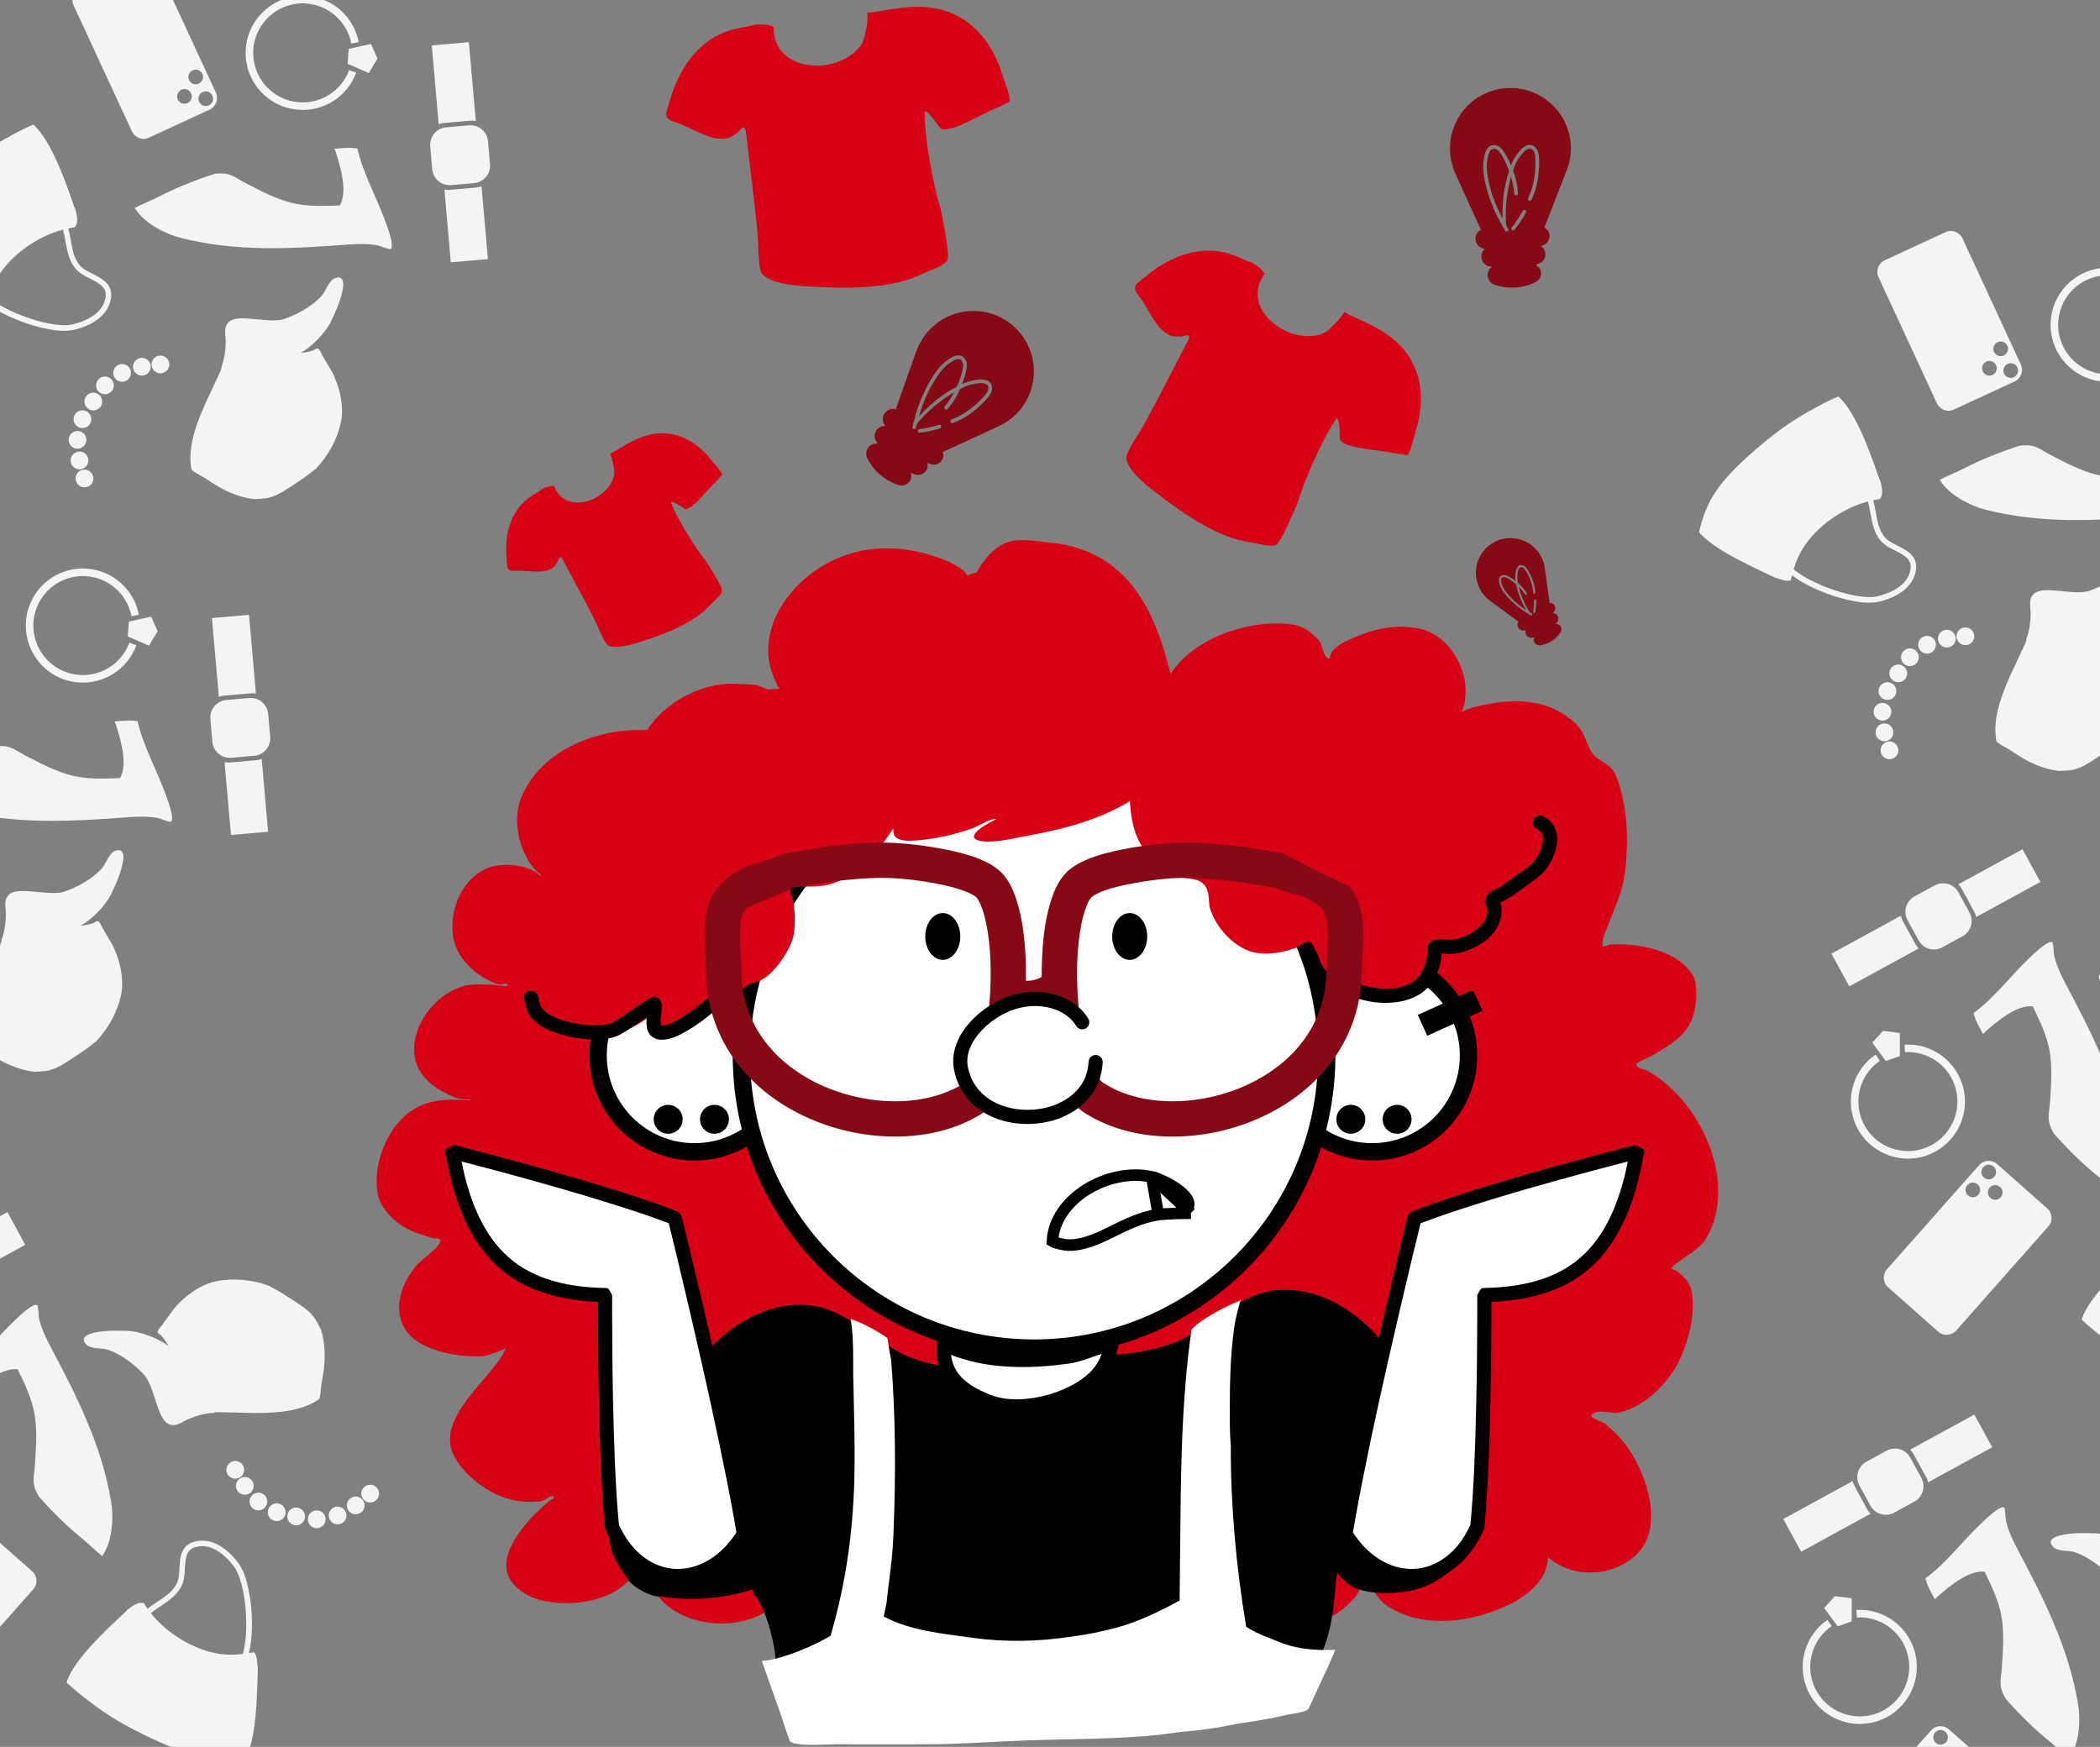 <svg width="363" height="302" viewBox="0 0 363 302" fill="none" xmlns="http://www.w3.org/2000/svg">
<rect x="0" y="0" width="363" height="302" fill="#808080" stroke="none"/>
<g clip-path="url(#clip0_303_3274)">
<path d="M67.519 43.064C68.311 42.648 66.778 38.726 66.536 38.07C65.034 33.988 62.729 29.914 61.782 25.672C61.064 25.586 60.664 25.552 60.234 25.56C59.46 25.575 58.655 25.646 57.812 25.732C57.871 25.87 57.994 26.13 58.022 26.219C58.793 28.682 60.172 33.09 58.736 35.522C55.987 35.611 53.238 35.749 50.534 35.099C47.712 34.421 44.892 32.911 42.314 31.578C41.312 31.06 40.294 30.269 39.164 30.059C38.552 29.945 37.862 29.971 37.155 30.042C33.645 31.163 30.392 32.476 27.31 34.068C26.797 34.333 26.381 34.522 25.441 34.935C25.352 34.974 25.309 34.993 25.26 35.014C24.402 35.392 23.789 35.689 23.276 35.974C23.36 36.08 23.525 36.285 23.555 36.33C25.135 38.675 28.615 40.467 31.309 41.145C40.982 43.576 50.397 43.01 60.246 42.269C61.911 42.144 63.663 42.115 65.311 42.42C65.624 42.478 67.306 43.176 67.519 43.064Z" fill="#F4F4F4"/>
<path d="M54.649 80.992C56.711 78.808 58.288 75.967 58.92 73.055C59.543 70.186 58.656 66.566 57.253 64.037C56.855 63.321 56.283 62.474 55.832 61.597C55.817 61.61 55.802 61.621 55.787 61.633C55.564 61.056 55.302 60.432 54.926 60.252C54.756 60.171 54.317 60.504 54.17 60.564C53.531 60.828 52.717 60.913 52.028 61.025C51.998 61.029 51.969 61.019 51.94 61.023C53.82 60.006 55.99 57.789 57.084 55.852C57.556 54.887 57.977 53.906 58.391 52.928C59.236 50.747 60.205 47.232 57.862 48.113C56.895 48.477 56.301 50.292 55.674 51.032C54.108 52.88 51.349 54.408 49.079 55.157C46.51 56.005 41.276 54.162 39.618 55.606C38.515 56.568 39.058 57.937 39.014 59.251C38.962 60.839 38.766 62.157 38.278 63.412C38.282 63.605 38.255 63.802 38.173 63.991C38.164 64.013 38.171 64.016 38.162 64.038C37.718 65.064 35.783 69.119 35.37 70.045C33.304 74.684 32.498 78.179 33.115 81.206C33.986 81.933 35.141 82.4 36.041 83.042C38.337 84.679 41.097 85.958 43.943 86.292C44.606 86.241 45.51 86.214 46.083 86.116C47.32 85.906 48.475 85.325 50.284 84.116C50.467 83.993 51.715 83.151 52.013 82.957C52.99 82.32 53.828 81.66 54.649 80.992Z" fill="#F4F4F4"/>
<path d="M29.009 63.853C29.479 63.148 29.287 62.193 28.581 61.724C27.876 61.254 26.922 61.445 26.452 62.151C25.983 62.856 26.177 63.806 26.883 64.276C27.588 64.745 28.54 64.558 29.009 63.853ZM15.886 83.569C16.355 82.864 16.164 81.909 15.458 81.44C14.753 80.97 13.798 81.162 13.329 81.868C12.859 82.573 13.054 83.523 13.76 83.992C14.465 84.461 15.417 84.274 15.886 83.569ZM25.808 64.252C26.277 63.547 26.082 62.597 25.377 62.128C24.672 61.658 23.72 61.845 23.251 62.55C22.782 63.255 22.973 64.21 23.678 64.68C24.384 65.149 25.339 64.957 25.808 64.252ZM15.022 80.457C15.491 79.752 15.3 78.797 14.595 78.327C13.889 77.859 12.934 78.05 12.465 78.755C11.995 79.461 12.187 80.415 12.892 80.885C13.598 81.355 14.553 81.162 15.022 80.457ZM22.383 65.313C22.853 64.608 22.666 63.657 21.96 63.187C21.255 62.717 20.3 62.909 19.831 63.615C19.361 64.32 19.553 65.275 20.259 65.744C20.964 66.213 21.914 66.018 22.383 65.313ZM14.679 76.888C15.148 76.183 14.958 75.236 14.253 74.767C13.548 74.297 12.596 74.484 12.127 75.189C11.657 75.895 11.849 76.85 12.554 77.319C13.26 77.788 14.209 77.594 14.679 76.888ZM19.422 67.473C19.892 66.768 19.697 65.817 18.991 65.348C18.286 64.879 17.334 65.066 16.865 65.771C16.396 66.476 16.587 67.431 17.293 67.901C17.998 68.37 18.953 68.178 19.422 67.473ZM15.528 73.323C15.998 72.618 15.806 71.663 15.101 71.194C14.396 70.724 13.44 70.916 12.971 71.621C12.502 72.326 12.697 73.276 13.402 73.746C14.107 74.216 15.059 74.029 15.528 73.323ZM17.411 70.264C17.88 69.559 17.685 68.609 16.98 68.14C16.275 67.67 15.323 67.857 14.854 68.562C14.384 69.267 14.576 70.222 15.281 70.692C15.986 71.161 16.941 70.969 17.411 70.264Z" fill="#F4F4F4"/>
<path d="M17.221 54.944C17.935 54.336 18.519 53.595 18.877 52.697C19.001 52.386 19.096 52.059 19.159 51.729C19.224 51.383 19.256 51.033 19.225 50.681C19.109 49.379 18.182 48.553 17.116 47.926C16.515 47.574 15.879 47.283 15.265 46.955C14.83 46.721 14.393 46.461 14.032 46.122C13.797 45.9 13.6 45.635 13.425 45.363C12.661 44.179 12.446 42.74 12.211 41.378C12.101 40.741 11.974 40.111 11.802 39.494C12.19 39.415 12.58 39.324 12.964 39.278C13.415 38.608 13.443 37.953 13.183 36.803C13.154 36.672 13.097 36.445 13.025 36.15C12.942 35.961 12.807 35.684 12.761 35.554C11.705 32.533 9.002 24.338 5.765 21.548C5.688 21.58 5.615 21.604 5.537 21.637C4.179 22.212 3.102 22.772 0.78 24.057C-2.601 25.928 -5.569 28.11 -9.073 31.191C-14.752 36.183 -17.047 39.422 -18.311 44.999C-15.704 48.162 -8.095 51.425 -5.272 52.814C-4.811 52.966 -4.221 53.164 -3.99 53.23C-3.33 53.419 -2.864 53.462 -2.45 53.328C-2.386 53.027 -2.312 52.745 -2.239 52.456C-1.693 52.872 -1.118 53.255 -0.526 53.601C0.81 54.38 2.224 55.025 3.67 55.569C5.11 56.112 6.593 56.553 8.103 56.854C9.713 57.176 11.392 57.373 13.003 56.967C14.476 56.595 16.03 55.956 17.221 54.944ZM16.802 54.031C15.628 55.119 13.945 55.757 12.444 56.101C11.803 56.248 11.122 56.242 10.47 56.2C9.739 56.152 9.015 56.043 8.297 55.898C6.84 55.605 5.408 55.168 4.018 54.645C2.562 54.096 1.136 53.448 -0.2 52.649C-0.812 52.283 -1.404 51.879 -1.956 51.426C-1.545 50.072 -1.021 48.845 -0.323 47.738C2.048 43.983 6.474 40.868 10.881 39.692C11.103 40.48 11.242 41.298 11.386 42.107C11.658 43.625 12.019 45.167 13.014 46.393C14.015 47.628 15.616 48.074 16.912 48.907C17.586 49.34 18.206 49.924 18.278 50.766C18.301 51.03 18.271 51.29 18.222 51.549C18.027 52.561 17.508 53.377 16.802 54.031Z" fill="#F4F4F4"/>
<path d="M36.248 18.938C37.353 18.427 37.83 17.116 37.318 16.011L27.226 -5.791C26.715 -6.896 25.406 -7.381 24.302 -6.87L13.789 -2.003C12.684 -1.492 12.208 -0.18 12.719 0.924L22.812 22.726C23.323 23.831 24.631 24.316 25.736 23.805L36.248 18.938ZM36.103 18.21C35.467 18.504 34.713 18.233 34.419 17.597C34.124 16.96 34.402 16.204 35.038 15.909C35.674 15.615 36.425 15.896 36.719 16.532C37.013 17.168 36.739 17.915 36.103 18.21ZM32.416 17.823C31.78 18.118 31.029 17.837 30.735 17.201C30.44 16.565 30.712 15.812 31.348 15.517C31.984 15.223 32.741 15.5 33.035 16.136C33.33 16.772 33.052 17.529 32.416 17.823ZM34.367 14.459C33.73 14.753 32.974 14.475 32.679 13.839C32.385 13.203 32.666 12.453 33.302 12.158C33.938 11.864 34.685 12.139 34.98 12.774C35.274 13.411 35.002 14.164 34.367 14.459Z" fill="#F4F4F4"/>
<path d="M84.341 44.789L83.236 32.198C82.949 32.305 82.65 32.392 82.331 32.42L77.754 32.822C77.435 32.85 77.12 32.814 76.819 32.76L77.923 45.35L84.341 44.789ZM84.336 30.108C84.62 29.598 84.759 28.999 84.704 28.374L84.355 24.42C84.209 22.754 82.74 21.521 81.073 21.668L77.115 22.014C75.448 22.161 74.22 23.632 74.367 25.299L74.711 29.25C74.857 30.916 76.326 32.149 77.993 32.003L81.951 31.656C82.993 31.565 83.865 30.958 84.336 30.108ZM82.242 20.908L81.045 7.289L74.633 7.853L75.83 21.472C76.117 21.366 76.418 21.286 76.738 21.258L81.314 20.856C81.634 20.828 81.941 20.853 82.242 20.908Z" fill="#F4F4F4"/>
<path d="M65.249 10.12L64.127 7.597L60.275 8.461L60.083 11.014L63.748 12.626L65.249 10.12ZM62.009 7.285C61.178 2.948 57.533 -0.351 53.065 -0.688C47.635 -1.097 42.9 2.973 42.49 8.404C42.081 13.835 46.152 18.569 51.583 18.979C56.005 19.312 60.068 16.657 61.577 12.556L60.356 12.108C59.047 15.666 55.518 17.969 51.681 17.679C46.968 17.324 43.435 13.215 43.79 8.502C44.145 3.789 48.254 0.256 52.967 0.612C56.844 0.904 60.009 3.77 60.73 7.533L62.009 7.285Z" fill="#F4F4F4"/>
<path d="M29.519 142.064C30.311 141.648 28.778 137.726 28.536 137.07C27.035 132.988 24.729 128.914 23.782 124.672C23.064 124.586 22.664 124.552 22.235 124.56C21.46 124.575 20.655 124.646 19.812 124.732C19.871 124.87 19.994 125.13 20.022 125.219C20.793 127.682 22.172 132.09 20.736 134.522C17.987 134.611 15.238 134.749 12.534 134.099C9.712 133.421 6.892 131.911 4.314 130.578C3.312 130.06 2.294 129.269 1.164 129.059C0.552 128.945 -0.138 128.971 -0.845 129.042C-4.355 130.163 -7.608 131.476 -10.69 133.068C-11.203 133.333 -11.619 133.522 -12.559 133.935C-12.648 133.974 -12.691 133.993 -12.74 134.014C-13.598 134.392 -14.211 134.689 -14.724 134.974C-14.64 135.08 -14.475 135.285 -14.445 135.33C-12.865 137.675 -9.385 139.467 -6.69 140.145C2.982 142.576 12.397 142.01 22.246 141.269C23.912 141.144 25.663 141.115 27.311 141.42C27.624 141.478 29.306 142.176 29.519 142.064Z" fill="#F4F4F4"/>
<path d="M16.649 179.992C18.711 177.808 20.288 174.967 20.92 172.055C21.543 169.186 20.656 165.566 19.253 163.037C18.855 162.32 18.283 161.474 17.832 160.597C17.817 160.61 17.802 160.621 17.787 160.633C17.564 160.055 17.302 159.432 16.926 159.252C16.756 159.171 16.317 159.504 16.17 159.564C15.531 159.828 14.717 159.913 14.028 160.025C13.998 160.029 13.969 160.019 13.94 160.023C15.82 159.006 17.99 156.789 19.084 154.852C19.556 153.887 19.977 152.906 20.39 151.928C21.235 149.747 22.205 146.232 19.862 147.113C18.895 147.477 18.301 149.292 17.674 150.032C16.108 151.88 13.349 153.408 11.079 154.157C8.51 155.005 3.276 153.162 1.618 154.606C0.515 155.568 1.058 156.937 1.014 158.251C0.962 159.839 0.766 161.157 0.278 162.412C0.282 162.604 0.255 162.802 0.173 162.991C0.164 163.013 0.171 163.016 0.162 163.038C-0.282 164.064 -2.217 168.119 -2.63 169.045C-4.696 173.684 -5.502 177.179 -4.885 180.206C-4.014 180.933 -2.859 181.4 -1.959 182.042C0.337 183.679 3.097 184.958 5.942 185.292C6.606 185.241 7.51 185.214 8.083 185.116C9.32 184.905 10.475 184.325 12.284 183.116C12.467 182.993 13.716 182.151 14.013 181.957C14.99 181.319 15.828 180.66 16.649 179.992Z" fill="#F4F4F4"/>
<path d="M-1.752 117.938C-0.647 117.427 -0.17 116.116 -0.682 115.011L-10.774 93.209C-11.286 92.104 -12.594 91.619 -13.698 92.13L-24.211 96.997C-25.316 97.508 -25.792 98.82 -25.281 99.924L-15.188 121.726C-14.677 122.831 -13.369 123.316 -12.264 122.805L-1.752 117.938ZM-1.897 117.21C-2.533 117.504 -3.287 117.233 -3.581 116.597C-3.876 115.961 -3.598 115.204 -2.962 114.909C-2.326 114.615 -1.575 114.896 -1.281 115.532C-0.987 116.168 -1.261 116.915 -1.897 117.21ZM-5.584 116.823C-6.22 117.118 -6.971 116.837 -7.265 116.201C-7.56 115.565 -7.288 114.811 -6.652 114.517C-6.016 114.223 -5.259 114.5 -4.965 115.136C-4.67 115.772 -4.948 116.529 -5.584 116.823ZM-3.634 113.459C-4.27 113.753 -5.026 113.475 -5.321 112.839C-5.615 112.203 -5.334 111.453 -4.698 111.158C-4.062 110.864 -3.315 111.139 -3.02 111.775C-2.726 112.411 -2.998 113.164 -3.634 113.459Z" fill="#F4F4F4"/>
<path d="M46.341 143.789L45.236 131.198C44.949 131.305 44.65 131.392 44.331 131.42L39.755 131.822C39.435 131.85 39.12 131.814 38.819 131.76L39.923 144.35L46.341 143.789ZM46.336 129.108C46.62 128.598 46.759 127.999 46.704 127.374L46.355 123.42C46.209 121.754 44.74 120.521 43.073 120.668L39.115 121.014C37.448 121.161 36.22 122.632 36.367 124.299L36.711 128.25C36.857 129.916 38.326 131.149 39.993 131.003L43.951 130.656C44.993 130.565 45.864 129.958 46.336 129.108ZM44.242 119.908L43.045 106.289L36.633 106.853L37.83 120.472C38.117 120.365 38.418 120.286 38.738 120.258L43.314 119.856C43.634 119.828 43.941 119.853 44.242 119.908Z" fill="#F4F4F4"/>
<path d="M27.249 109.12L26.127 106.597L22.275 107.461L22.083 110.014L25.748 111.626L27.249 109.12ZM24.009 106.285C23.178 101.948 19.533 98.649 15.065 98.312C9.635 97.903 4.9 101.973 4.491 107.404C4.081 112.835 8.152 117.569 13.582 117.979C18.005 118.312 22.068 115.657 23.577 111.556L22.356 111.108C21.047 114.666 17.518 116.969 13.681 116.679C8.968 116.324 5.435 112.215 5.79 107.502C6.145 102.789 10.254 99.256 14.967 99.612C18.844 99.904 22.009 102.77 22.73 106.533L24.009 106.285Z" fill="#F4F4F4"/>
<path d="M379.519 90.064C380.311 89.648 378.778 85.726 378.536 85.07C377.034 80.988 374.729 76.914 373.782 72.672C373.064 72.586 372.664 72.552 372.234 72.56C371.46 72.575 370.655 72.646 369.812 72.732C369.871 72.87 369.994 73.13 370.022 73.219C370.793 75.682 372.172 80.09 370.736 82.522C367.987 82.611 365.238 82.749 362.534 82.099C359.712 81.421 356.892 79.911 354.314 78.578C353.312 78.06 352.294 77.269 351.164 77.059C350.552 76.945 349.862 76.971 349.155 77.042C345.645 78.163 342.392 79.476 339.31 81.068C338.797 81.333 338.381 81.522 337.441 81.935C337.352 81.974 337.309 81.993 337.26 82.014C336.402 82.392 335.789 82.689 335.276 82.974C335.36 83.08 335.525 83.285 335.555 83.33C337.135 85.675 340.615 87.467 343.31 88.145C352.982 90.576 362.397 90.01 372.246 89.269C373.911 89.144 375.663 89.115 377.31 89.42C377.624 89.478 379.306 90.176 379.519 90.064Z" fill="#F4F4F4"/>
<path d="M366.649 127.992C368.711 125.808 370.288 122.967 370.92 120.055C371.543 117.186 370.656 113.566 369.253 111.037C368.855 110.32 368.283 109.474 367.832 108.597C367.817 108.61 367.802 108.621 367.787 108.633C367.564 108.055 367.302 107.432 366.926 107.252C366.756 107.171 366.317 107.504 366.17 107.564C365.531 107.828 364.717 107.913 364.028 108.025C363.999 108.029 363.969 108.019 363.94 108.023C365.82 107.006 367.99 104.789 369.084 102.852C369.556 101.887 369.977 100.906 370.391 99.928C371.236 97.747 372.205 94.232 369.862 95.113C368.895 95.477 368.301 97.292 367.674 98.032C366.108 99.88 363.349 101.408 361.079 102.157C358.51 103.005 353.276 101.162 351.618 102.606C350.515 103.568 351.058 104.937 351.014 106.251C350.962 107.839 350.766 109.157 350.278 110.412C350.282 110.604 350.255 110.802 350.173 110.991C350.164 111.013 350.171 111.016 350.162 111.038C349.718 112.064 347.783 116.119 347.37 117.045C345.304 121.684 344.498 125.179 345.115 128.206C345.986 128.933 347.141 129.4 348.041 130.042C350.337 131.679 353.097 132.958 355.942 133.292C356.606 133.241 357.51 133.214 358.083 133.116C359.32 132.905 360.475 132.325 362.284 131.116C362.467 130.993 363.716 130.151 364.013 129.957C364.99 129.319 365.828 128.66 366.649 127.992Z" fill="#F4F4F4"/>
<path d="M341.009 110.853C341.479 110.148 341.287 109.193 340.582 108.723C339.876 108.254 338.921 108.445 338.452 109.151C337.982 109.856 338.177 110.806 338.883 111.276C339.588 111.745 340.54 111.558 341.009 110.853ZM327.886 130.569C328.355 129.864 328.164 128.909 327.458 128.44C326.753 127.97 325.798 128.162 325.329 128.867C324.859 129.573 325.054 130.523 325.76 130.992C326.465 131.461 327.417 131.274 327.886 130.569ZM337.808 111.252C338.277 110.547 338.082 109.597 337.377 109.128C336.672 108.658 335.72 108.845 335.251 109.55C334.782 110.255 334.973 111.21 335.678 111.68C336.384 112.149 337.339 111.957 337.808 111.252ZM327.022 127.457C327.491 126.752 327.3 125.797 326.595 125.327C325.889 124.858 324.934 125.05 324.465 125.755C323.995 126.461 324.187 127.415 324.892 127.885C325.598 128.355 326.553 128.162 327.022 127.457ZM334.383 112.313C334.853 111.608 334.666 110.656 333.961 110.187C333.255 109.717 332.3 109.909 331.831 110.615C331.362 111.32 331.553 112.275 332.259 112.744C332.964 113.213 333.914 113.018 334.383 112.313ZM326.679 123.888C327.148 123.183 326.958 122.236 326.253 121.767C325.548 121.297 324.596 121.484 324.127 122.189C323.657 122.895 323.849 123.85 324.554 124.319C325.26 124.788 326.209 124.594 326.679 123.888ZM331.422 114.473C331.892 113.768 331.697 112.817 330.991 112.348C330.286 111.879 329.335 112.066 328.865 112.771C328.396 113.476 328.587 114.431 329.293 114.901C329.998 115.37 330.953 115.178 331.422 114.473ZM327.528 120.323C327.998 119.618 327.806 118.663 327.101 118.194C326.396 117.724 325.44 117.916 324.971 118.621C324.502 119.327 324.697 120.277 325.402 120.746C326.107 121.216 327.059 121.029 327.528 120.323ZM329.411 117.264C329.88 116.559 329.685 115.609 328.98 115.14C328.275 114.67 327.323 114.857 326.853 115.562C326.384 116.267 326.576 117.223 327.281 117.691C327.986 118.161 328.941 117.97 329.411 117.264Z" fill="#F4F4F4"/>
<path d="M329.221 101.944C329.935 101.336 330.519 100.595 330.877 99.697C331.001 99.386 331.096 99.059 331.159 98.729C331.224 98.383 331.256 98.033 331.225 97.681C331.109 96.379 330.182 95.552 329.116 94.927C328.515 94.574 327.879 94.284 327.265 93.955C326.83 93.722 326.393 93.461 326.032 93.122C325.797 92.9 325.6 92.635 325.425 92.363C324.661 91.179 324.446 89.74 324.211 88.378C324.101 87.741 323.974 87.111 323.802 86.494C324.19 86.415 324.58 86.324 324.964 86.278C325.415 85.608 325.443 84.953 325.183 83.803C325.154 83.672 325.097 83.445 325.025 83.15C324.942 82.961 324.807 82.684 324.761 82.554C323.705 79.533 321.002 71.338 317.765 68.548C317.688 68.58 317.615 68.604 317.537 68.637C316.179 69.212 315.102 69.772 312.78 71.057C309.399 72.928 306.431 75.111 302.927 78.191C297.248 83.183 294.953 86.422 293.689 91.999C296.296 95.162 303.905 98.425 306.728 99.814C307.189 99.966 307.779 100.164 308.01 100.23C308.67 100.419 309.137 100.462 309.55 100.328C309.614 100.027 309.688 99.745 309.761 99.456C310.307 99.872 310.882 100.255 311.474 100.601C312.81 101.38 314.224 102.025 315.67 102.57C317.11 103.112 318.593 103.553 320.103 103.854C321.713 104.176 323.392 104.373 325.003 103.967C326.476 103.595 328.03 102.957 329.221 101.944ZM328.802 101.031C327.628 102.119 325.945 102.757 324.444 103.101C323.803 103.248 323.122 103.242 322.47 103.2C321.739 103.152 321.015 103.043 320.297 102.898C318.84 102.605 317.408 102.168 316.018 101.644C314.562 101.096 313.136 100.448 311.8 99.649C311.188 99.283 310.596 98.879 310.044 98.426C310.455 97.072 310.979 95.845 311.677 94.738C314.048 90.983 318.474 87.868 322.881 86.692C323.103 87.48 323.241 88.298 323.386 89.107C323.658 90.625 324.019 92.168 325.014 93.393C326.015 94.628 327.615 95.074 328.912 95.907C329.586 96.34 330.206 96.924 330.278 97.766C330.301 98.03 330.271 98.29 330.222 98.549C330.027 99.561 329.507 100.377 328.802 101.031Z" fill="#F4F4F4"/>
<path d="M348.248 65.938C349.353 65.427 349.83 64.115 349.318 63.011L339.226 41.209C338.714 40.104 337.406 39.619 336.302 40.13L325.789 44.997C324.684 45.508 324.208 46.82 324.719 47.924L334.812 69.726C335.323 70.831 336.631 71.316 337.736 70.805L348.248 65.938ZM348.103 65.21C347.467 65.504 346.713 65.233 346.419 64.597C346.124 63.961 346.402 63.204 347.038 62.91C347.674 62.615 348.425 62.896 348.719 63.532C349.013 64.168 348.739 64.915 348.103 65.21ZM344.416 64.823C343.78 65.118 343.029 64.837 342.735 64.201C342.44 63.565 342.712 62.812 343.348 62.517C343.984 62.223 344.741 62.5 345.035 63.136C345.33 63.772 345.052 64.529 344.416 64.823ZM346.366 61.459C345.73 61.753 344.974 61.475 344.679 60.839C344.385 60.203 344.666 59.453 345.302 59.158C345.938 58.864 346.685 59.139 346.98 59.775C347.274 60.411 347.002 61.164 346.366 61.459Z" fill="#F4F4F4"/>
<path d="M377.249 57.12L376.127 54.597L372.275 55.461L372.083 58.014L375.748 59.626L377.249 57.12ZM374.009 54.285C373.178 49.948 369.533 46.649 365.065 46.312C359.635 45.903 354.9 49.974 354.491 55.404C354.081 60.835 358.152 65.569 363.582 65.979C368.005 66.312 372.068 63.657 373.577 59.556L372.356 59.108C371.047 62.666 367.518 64.969 363.68 64.679C358.968 64.324 355.435 60.215 355.79 55.502C356.145 50.789 360.254 47.256 364.967 47.612C368.844 47.904 372.009 50.77 372.73 54.533L374.009 54.285Z" fill="#F4F4F4"/>
<path d="M354.771 162.915C354.072 162.357 351.093 165.334 350.589 165.818C347.453 168.831 344.646 172.577 341.139 175.145C341.348 175.838 341.477 176.218 341.657 176.608C341.981 177.311 342.369 178.02 342.786 178.758C342.888 178.648 343.078 178.431 343.148 178.37C345.095 176.676 348.58 173.645 351.383 173.985C352.568 176.468 353.797 178.931 354.286 181.668C354.796 184.526 354.544 187.714 354.357 190.611C354.284 191.736 353.968 192.986 354.229 194.106C354.37 194.711 354.67 195.333 355.019 195.953C357.453 198.719 359.961 201.171 362.654 203.356C363.103 203.72 363.443 204.025 364.199 204.721C364.27 204.787 364.305 204.819 364.344 204.855C365.034 205.489 365.552 205.932 366.019 206.288C366.082 206.169 366.204 205.935 366.233 205.889C367.748 203.501 367.994 199.595 367.534 196.855C365.882 187.019 361.587 178.622 356.959 169.896C356.176 168.421 355.447 166.828 355.066 165.196C354.994 164.886 354.959 163.065 354.771 162.915Z" fill="#F4F4F4"/>
<path d="M394.676 159.494C391.848 158.481 388.614 158.176 385.693 158.765C382.814 159.345 379.854 161.609 378.1 163.908C377.603 164.56 377.057 165.424 376.435 166.189C376.452 166.197 376.469 166.207 376.486 166.215C376.046 166.652 375.58 167.141 375.566 167.557C375.56 167.747 376.041 168.015 376.155 168.126C376.653 168.605 377.058 169.316 377.436 169.903C377.452 169.928 377.454 169.959 377.469 169.984C375.784 168.67 372.883 167.571 370.67 167.346C369.596 167.301 368.529 167.308 367.467 167.321C365.13 167.422 361.521 167.944 363.269 169.737C363.99 170.476 365.89 170.293 366.82 170.57C369.141 171.264 371.647 173.179 373.243 174.957C375.05 176.971 375.462 182.504 377.449 183.444C378.772 184.069 379.809 183.023 381.03 182.535C382.506 181.946 383.792 181.597 385.137 181.542C385.312 181.46 385.504 181.406 385.71 181.405C385.734 181.405 385.733 181.397 385.757 181.397C386.875 181.392 391.366 181.538 392.379 181.545C397.457 181.577 400.983 180.914 403.508 179.135C403.825 178.046 403.79 176.8 404.017 175.718C404.595 172.958 404.66 169.917 403.825 167.176C403.512 166.589 403.125 165.772 402.805 165.286C402.116 164.238 401.122 163.412 399.288 162.24C399.102 162.121 397.83 161.316 397.533 161.121C396.557 160.482 395.617 159.978 394.676 159.494Z" fill="#F4F4F4"/>
<path d="M385.825 204.227C384.982 203.816 384.069 203.579 383.103 203.611C382.767 203.622 382.43 203.666 382.103 203.741C381.76 203.82 381.426 203.931 381.117 204.101C379.97 204.729 379.585 205.91 379.439 207.138C379.357 207.83 379.346 208.529 379.291 209.223C379.251 209.715 379.188 210.219 379.022 210.686C378.913 210.991 378.749 211.277 378.57 211.546C377.792 212.721 376.56 213.495 375.407 214.257C374.867 214.614 374.341 214.982 373.845 215.388C373.617 215.064 373.378 214.743 373.182 214.41C372.387 214.265 371.775 214.502 370.826 215.201C370.718 215.28 370.533 215.423 370.292 215.608C370.152 215.76 369.952 215.995 369.851 216.089C367.508 218.267 361.084 224.031 359.827 228.115C359.887 228.173 359.938 228.23 360 228.288C361.071 229.301 362.016 230.063 364.124 231.675C367.194 234.022 370.384 235.865 374.611 237.84C381.461 241.04 385.349 241.844 390.965 240.765C392.817 237.108 392.754 228.83 392.894 225.686C392.849 225.203 392.793 224.583 392.761 224.345C392.67 223.665 392.522 223.22 392.233 222.895C391.932 222.957 391.644 223.002 391.35 223.052C391.512 222.384 391.633 221.704 391.712 221.022C391.89 219.486 391.914 217.933 391.832 216.389C391.752 214.853 391.561 213.317 391.232 211.813C390.881 210.209 390.388 208.593 389.37 207.28C388.438 206.079 387.23 204.912 385.825 204.227ZM385.156 204.977C386.625 205.616 387.884 206.902 388.801 208.139C389.192 208.667 389.46 209.294 389.683 209.908C389.932 210.597 390.123 211.304 390.278 212.02C390.594 213.472 390.768 214.958 390.846 216.442C390.927 217.995 390.906 219.562 390.709 221.106C390.62 221.814 390.486 222.518 390.293 223.205C388.888 223.371 387.554 223.384 386.26 223.188C381.869 222.523 377.24 219.717 374.396 216.152C375.029 215.632 375.722 215.177 376.405 214.72C377.687 213.862 378.955 212.913 379.679 211.511C380.409 210.098 380.176 208.453 380.419 206.932C380.545 206.141 380.831 205.338 381.573 204.934C381.807 204.807 382.057 204.73 382.314 204.672C383.319 204.444 384.274 204.593 385.156 204.977Z" fill="#F4F4F4"/>
<path d="M345.212 201.236C344.3 200.43 342.908 200.519 342.101 201.431L326.176 219.42C325.37 220.331 325.45 221.724 326.361 222.531L335.035 230.209C335.946 231.016 337.339 230.927 338.146 230.015L354.07 212.026C354.877 211.115 354.797 209.722 353.886 208.915L345.212 201.236ZM344.603 201.662C345.127 202.127 345.181 202.926 344.716 203.451C344.252 203.976 343.447 204.025 342.922 203.56C342.398 203.096 342.354 202.295 342.818 201.771C343.283 201.246 344.078 201.198 344.603 201.662ZM345.727 205.195C346.252 205.659 346.296 206.459 345.832 206.984C345.367 207.509 344.568 207.562 344.043 207.098C343.518 206.633 343.469 205.829 343.933 205.304C344.398 204.779 345.203 204.73 345.727 205.195ZM341.863 204.757C342.388 205.222 342.436 206.026 341.972 206.551C341.507 207.076 340.707 207.12 340.183 206.655C339.658 206.191 339.609 205.395 340.074 204.871C340.538 204.346 341.338 204.293 341.863 204.757Z" fill="#F4F4F4"/>
<path d="M349.605 146.814L338.514 152.875C338.727 153.096 338.926 153.334 339.08 153.616L341.284 157.647C341.438 157.928 341.531 158.231 341.602 158.529L352.693 152.468L349.605 146.814ZM336.158 152.706C335.577 152.651 334.973 152.763 334.422 153.064L330.941 154.97C329.473 155.772 328.933 157.612 329.735 159.08L331.64 162.567C332.443 164.035 334.283 164.57 335.751 163.767L339.232 161.867C340.7 161.065 341.24 159.225 340.438 157.757L338.533 154.27C338.031 153.352 337.126 152.797 336.158 152.706ZM328.57 158.314L316.575 164.872L319.663 170.52L331.658 163.962C331.446 163.741 331.253 163.497 331.099 163.216L328.895 159.185C328.741 158.903 328.641 158.612 328.57 158.314Z" fill="#F4F4F4"/>
<path d="M325.502 178.207L323.641 180.247L325.978 183.428L328.393 182.581L328.401 178.577L325.502 178.207ZM324.205 182.312C320.565 184.813 319.005 189.475 320.488 193.702C322.291 198.841 327.919 201.546 333.058 199.743C338.197 197.94 340.901 192.313 339.099 187.174C337.63 182.989 333.569 180.331 329.207 180.594L329.286 181.892C333.071 181.664 336.595 183.973 337.869 187.605C339.433 192.065 337.086 196.949 332.626 198.513C328.167 200.078 323.283 197.731 321.718 193.271C320.431 189.602 321.787 185.554 324.945 183.384L324.205 182.312Z" fill="#F4F4F4"/>
<path d="M346.447 260.646C345.749 260.087 342.77 263.064 342.266 263.549C339.129 266.561 336.322 270.307 332.816 272.876C333.025 273.569 333.154 273.949 333.334 274.338C333.658 275.042 334.046 275.751 334.463 276.488C334.565 276.379 334.754 276.162 334.825 276.101C336.772 274.407 340.257 271.375 343.06 271.716C344.245 274.199 345.474 276.661 345.963 279.399C346.473 282.256 346.22 285.445 346.034 288.341C345.961 289.466 345.645 290.716 345.906 291.836C346.047 292.442 346.347 293.064 346.695 293.683C349.13 296.449 351.638 298.902 354.331 301.087C354.78 301.451 355.12 301.756 355.876 302.451C355.947 302.517 355.981 302.549 356.021 302.586C356.711 303.22 357.229 303.662 357.696 304.018C357.759 303.899 357.88 303.665 357.909 303.619C359.424 301.232 359.671 297.326 359.21 294.585C357.559 284.749 353.264 276.352 348.636 267.627C347.853 266.151 347.124 264.559 346.743 262.927C346.67 262.616 346.635 260.796 346.447 260.646Z" fill="#F4F4F4"/>
<path d="M386.353 257.225C383.525 256.211 380.291 255.907 377.369 256.495C374.491 257.075 371.53 259.339 369.777 261.639C369.28 262.291 368.734 263.155 368.111 263.92C368.129 263.928 368.145 263.938 368.162 263.946C367.723 264.382 367.257 264.872 367.243 265.288C367.237 265.477 367.717 265.745 367.832 265.856C368.329 266.335 368.734 267.047 369.113 267.634C369.129 267.659 369.131 267.69 369.146 267.715C367.461 266.4 364.559 265.301 362.346 265.076C361.273 265.031 360.206 265.038 359.144 265.052C356.807 265.153 353.198 265.674 354.946 267.467C355.667 268.207 357.567 268.023 358.496 268.301C360.817 268.995 363.323 270.909 364.92 272.688C366.727 274.701 367.138 280.235 369.126 281.174C370.449 281.8 371.486 280.753 372.707 280.266C374.183 279.677 375.468 279.328 376.814 279.272C376.989 279.191 377.181 279.137 377.387 279.135C377.411 279.135 377.41 279.127 377.434 279.127C378.552 279.122 383.043 279.269 384.056 279.275C389.134 279.307 392.659 278.644 395.185 276.865C395.502 275.776 395.467 274.531 395.693 273.449C396.272 270.689 396.336 267.647 395.501 264.907C395.189 264.319 394.802 263.502 394.482 263.016C393.793 261.968 392.798 261.143 390.965 259.971C390.779 259.852 389.507 259.046 389.21 258.851C388.234 258.212 387.294 257.709 386.353 257.225Z" fill="#F4F4F4"/>
<path d="M377.502 301.958C376.659 301.547 375.745 301.31 374.78 301.341C374.444 301.353 374.107 301.397 373.78 301.472C373.436 301.551 373.103 301.662 372.793 301.831C371.646 302.46 371.261 303.641 371.116 304.868C371.034 305.56 371.023 306.259 370.968 306.954C370.928 307.445 370.865 307.95 370.699 308.417C370.59 308.722 370.426 309.008 370.247 309.277C369.469 310.452 368.237 311.226 367.084 311.988C366.544 312.344 366.018 312.713 365.522 313.118C365.294 312.794 365.055 312.474 364.858 312.14C364.064 311.996 363.452 312.233 362.503 312.932C362.395 313.011 362.21 313.154 361.969 313.339C361.828 313.49 361.629 313.726 361.528 313.819C359.184 315.998 352.761 321.761 351.504 325.845C351.564 325.903 351.615 325.96 351.677 326.018C352.748 327.031 353.692 327.794 355.801 329.406C358.871 331.752 362.06 333.596 366.287 335.57C373.138 338.771 377.026 339.574 382.641 338.496C384.494 334.839 384.431 326.56 384.571 323.417C384.525 322.933 384.47 322.314 384.438 322.076C384.347 321.395 384.199 320.95 383.91 320.625C383.609 320.688 383.321 320.732 383.027 320.782C383.189 320.115 383.309 319.435 383.389 318.753C383.567 317.217 383.591 315.663 383.509 314.12C383.428 312.583 383.238 311.048 382.908 309.544C382.558 307.94 382.064 306.323 381.046 305.01C380.115 303.81 378.907 302.642 377.502 301.958ZM376.833 302.707C378.302 303.347 379.56 304.632 380.477 305.87C380.869 306.398 381.136 307.024 381.359 307.638C381.609 308.327 381.799 309.034 381.955 309.75C382.271 311.202 382.445 312.689 382.522 314.172C382.604 315.726 382.582 317.292 382.386 318.837C382.296 319.544 382.163 320.248 381.97 320.936C380.565 321.102 379.23 321.114 377.937 320.918C373.546 320.253 368.917 317.447 366.073 313.882C366.705 313.362 367.399 312.908 368.082 312.451C369.364 311.593 370.632 310.643 371.356 309.241C372.085 307.828 371.853 306.183 372.096 304.662C372.222 303.871 372.508 303.069 373.25 302.665C373.484 302.538 373.733 302.461 373.991 302.402C374.995 302.175 375.951 302.324 376.833 302.707Z" fill="#F4F4F4"/>
<path d="M336.888 298.967C335.977 298.16 334.584 298.25 333.778 299.161L317.853 317.15C317.046 318.061 317.126 319.455 318.038 320.261L326.712 327.94C327.623 328.747 329.016 328.657 329.822 327.746L345.747 309.757C346.554 308.845 346.474 307.452 345.562 306.646L336.888 298.967ZM336.279 299.393C336.804 299.857 336.858 300.657 336.393 301.181C335.928 301.706 335.124 301.755 334.599 301.291C334.074 300.826 334.03 300.026 334.495 299.501C334.959 298.976 335.755 298.928 336.279 299.393ZM337.404 302.925C337.929 303.39 337.973 304.19 337.508 304.715C337.044 305.239 336.244 305.293 335.719 304.828C335.195 304.364 335.146 303.559 335.61 303.034C336.075 302.51 336.879 302.461 337.404 302.925ZM333.54 302.488C334.064 302.952 334.113 303.757 333.649 304.281C333.184 304.806 332.384 304.85 331.859 304.386C331.335 303.921 331.286 303.126 331.751 302.601C332.215 302.076 333.015 302.023 333.54 302.488Z" fill="#F4F4F4"/>
<path d="M341.281 244.545L330.191 250.606C330.404 250.827 330.603 251.065 330.757 251.346L332.961 255.377C333.115 255.659 333.208 255.962 333.279 256.26L344.369 250.198L341.281 244.545ZM327.835 250.436C327.254 250.381 326.649 250.494 326.099 250.795L322.617 252.7C321.149 253.502 320.609 255.342 321.412 256.811L323.317 260.298C324.119 261.766 325.96 262.3 327.428 261.498L330.909 259.598C332.377 258.795 332.917 256.956 332.114 255.487L330.209 252C329.708 251.082 328.803 250.528 327.835 250.436ZM320.247 256.044L308.251 262.603L311.34 268.251L323.335 261.692C323.123 261.472 322.929 261.228 322.775 260.946L320.572 256.915C320.418 256.634 320.318 256.343 320.247 256.044Z" fill="#F4F4F4"/>
<path d="M317.179 275.937L315.318 277.977L317.655 281.159L320.07 280.312L320.077 276.308L317.179 275.937ZM315.882 280.042C312.242 282.543 310.682 287.205 312.165 291.433C313.968 296.572 319.596 299.277 324.735 297.474C329.874 295.671 332.578 290.043 330.775 284.904C329.307 280.719 325.246 278.062 320.884 278.325L320.963 279.622C324.748 279.395 328.272 281.704 329.546 285.335C331.11 289.795 328.763 294.679 324.303 296.244C319.843 297.809 314.959 295.461 313.395 291.002C312.108 287.333 313.464 283.284 316.622 281.114L315.882 280.042Z" fill="#F4F4F4"/>
<path d="M6.447 225.646C5.749 225.087 2.77 228.064 2.266 228.549C-0.871 231.561 -3.678 235.307 -7.184 237.876C-6.975 238.569 -6.846 238.949 -6.666 239.338C-6.342 240.042 -5.954 240.751 -5.537 241.488C-5.435 241.379 -5.246 241.162 -5.175 241.101C-3.228 239.407 0.257 236.375 3.06 236.716C4.245 239.199 5.474 241.661 5.963 244.399C6.473 247.256 6.22 250.445 6.034 253.341C5.961 254.466 5.645 255.716 5.906 256.836C6.047 257.442 6.347 258.064 6.695 258.683C9.13 261.449 11.638 263.902 14.331 266.087C14.78 266.451 15.12 266.756 15.876 267.451C15.947 267.517 15.981 267.549 16.021 267.586C16.711 268.22 17.229 268.662 17.696 269.018C17.759 268.899 17.88 268.665 17.909 268.619C19.424 266.232 19.671 262.326 19.21 259.585C17.559 249.749 13.264 241.352 8.636 232.627C7.853 231.151 7.124 229.559 6.743 227.927C6.67 227.616 6.635 225.796 6.447 225.646Z" fill="#F4F4F4"/>
<path d="M46.353 222.225C43.525 221.211 40.291 220.907 37.369 221.495C34.491 222.075 31.53 224.339 29.777 226.639C29.28 227.291 28.734 228.155 28.111 228.92C28.129 228.928 28.145 228.938 28.162 228.946C27.723 229.382 27.257 229.872 27.243 230.288C27.237 230.477 27.718 230.745 27.832 230.856C28.329 231.335 28.734 232.047 29.113 232.634C29.129 232.659 29.131 232.69 29.146 232.715C27.461 231.4 24.559 230.301 22.346 230.076C21.273 230.031 20.206 230.038 19.144 230.052C16.807 230.153 13.198 230.674 14.946 232.467C15.667 233.207 17.567 233.023 18.496 233.301C20.817 233.995 23.323 235.909 24.92 237.688C26.727 239.701 27.139 245.235 29.126 246.174C30.449 246.8 31.486 245.753 32.707 245.266C34.183 244.677 35.468 244.328 36.814 244.272C36.989 244.191 37.181 244.137 37.387 244.135C37.411 244.135 37.41 244.127 37.434 244.127C38.552 244.122 43.043 244.269 44.056 244.275C49.134 244.307 52.659 243.644 55.185 241.865C55.502 240.776 55.467 239.531 55.693 238.449C56.272 235.689 56.336 232.647 55.501 229.907C55.189 229.319 54.802 228.502 54.482 228.016C53.793 226.968 52.798 226.143 50.965 224.971C50.779 224.852 49.507 224.046 49.21 223.851C48.234 223.212 47.294 222.709 46.353 222.225Z" fill="#F4F4F4"/>
<path d="M40.935 252.585C40.101 252.438 39.303 252.997 39.156 253.831C39.009 254.665 39.567 255.463 40.402 255.61C41.236 255.758 42.028 255.198 42.175 254.364C42.322 253.529 41.769 252.732 40.935 252.585ZM64.259 256.7C63.425 256.552 62.628 257.111 62.48 257.945C62.333 258.78 62.891 259.578 63.726 259.725C64.56 259.872 65.352 259.312 65.5 258.478C65.646 257.644 65.094 256.847 64.259 256.7ZM42.585 255.357C41.751 255.21 40.959 255.77 40.811 256.604C40.664 257.438 41.217 258.235 42.051 258.383C42.885 258.53 43.683 257.971 43.831 257.137C43.977 256.303 43.419 255.505 42.585 255.357ZM61.755 258.739C60.921 258.592 60.123 259.151 59.976 259.985C59.829 260.819 60.387 261.617 61.221 261.764C62.056 261.911 62.854 261.353 63.001 260.518C63.148 259.684 62.59 258.886 61.755 258.739ZM44.93 258.069C44.096 257.922 43.299 258.475 43.152 259.309C43.005 260.144 43.564 260.941 44.398 261.089C45.232 261.236 46.03 260.677 46.177 259.843C46.324 259.009 45.764 258.216 44.93 258.069ZM58.623 260.485C57.789 260.338 56.998 260.891 56.851 261.726C56.704 262.56 57.257 263.357 58.091 263.504C58.925 263.651 59.723 263.093 59.87 262.258C60.017 261.424 59.458 260.632 58.623 260.485ZM48.096 259.916C47.262 259.768 46.469 260.328 46.323 261.162C46.175 261.997 46.728 262.794 47.562 262.941C48.397 263.088 49.195 262.529 49.342 261.695C49.489 260.861 48.93 260.063 48.096 259.916ZM55.017 261.136C54.183 260.989 53.385 261.548 53.238 262.382C53.09 263.217 53.649 264.014 54.484 264.162C55.318 264.309 56.11 263.749 56.257 262.915C56.404 262.08 55.852 261.284 55.017 261.136ZM51.46 260.639C50.625 260.492 49.833 261.051 49.687 261.886C49.539 262.72 50.092 263.517 50.926 263.664C51.76 263.811 52.559 263.253 52.705 262.418C52.853 261.584 52.294 260.786 51.46 260.639Z" fill="#F4F4F4"/>
<path d="M37.502 266.958C36.659 266.547 35.745 266.31 34.78 266.341C34.444 266.353 34.107 266.397 33.78 266.472C33.437 266.551 33.103 266.662 32.793 266.831C31.646 267.46 31.261 268.641 31.116 269.868C31.034 270.56 31.023 271.259 30.968 271.954C30.928 272.445 30.865 272.95 30.699 273.417C30.59 273.722 30.426 274.008 30.247 274.277C29.469 275.452 28.237 276.226 27.084 276.988C26.544 277.344 26.018 277.713 25.522 278.118C25.294 277.794 25.055 277.474 24.858 277.14C24.064 276.996 23.452 277.233 22.503 277.932C22.395 278.011 22.21 278.154 21.969 278.339C21.828 278.49 21.629 278.726 21.528 278.819C19.184 280.998 12.761 286.761 11.504 290.845C11.564 290.903 11.615 290.96 11.677 291.018C12.748 292.031 13.692 292.794 15.801 294.406C18.871 296.752 22.061 298.596 26.287 300.57C33.138 303.771 37.026 304.574 42.641 303.496C44.494 299.839 44.431 291.56 44.571 288.417C44.525 287.933 44.47 287.314 44.438 287.076C44.347 286.395 44.199 285.95 43.91 285.625C43.609 285.688 43.321 285.732 43.027 285.782C43.189 285.115 43.309 284.435 43.389 283.753C43.567 282.217 43.591 280.663 43.509 279.12C43.428 277.583 43.238 276.048 42.908 274.544C42.558 272.94 42.064 271.323 41.046 270.01C40.115 268.81 38.907 267.642 37.502 266.958ZM36.833 267.707C38.301 268.347 39.56 269.632 40.477 270.87C40.869 271.398 41.136 272.024 41.359 272.638C41.609 273.327 41.799 274.034 41.955 274.75C42.271 276.202 42.445 277.689 42.522 279.172C42.604 280.726 42.583 282.292 42.386 283.837C42.297 284.544 42.163 285.248 41.97 285.936C40.565 286.102 39.23 286.114 37.937 285.918C33.546 285.253 28.917 282.447 26.073 278.882C26.705 278.362 27.399 277.908 28.082 277.451C29.364 276.593 30.632 275.643 31.356 274.241C32.085 272.828 31.852 271.183 32.096 269.662C32.221 268.871 32.508 268.069 33.25 267.665C33.484 267.538 33.733 267.461 33.991 267.402C34.995 267.175 35.951 267.324 36.833 267.707Z" fill="#F4F4F4"/>
<path d="M-3.112 263.967C-4.023 263.16 -5.416 263.25 -6.222 264.161L-22.147 282.15C-22.954 283.061 -22.873 284.455 -21.962 285.261L-13.288 292.94C-12.377 293.747 -10.984 293.657 -10.178 292.746L5.747 274.757C6.554 273.845 6.474 272.452 5.562 271.646L-3.112 263.967ZM-3.721 264.393C-3.196 264.857 -3.143 265.657 -3.607 266.181C-4.072 266.706 -4.876 266.755 -5.401 266.291C-5.926 265.826 -5.97 265.026 -5.505 264.501C-5.041 263.976 -4.245 263.928 -3.721 264.393ZM-2.596 267.925C-2.071 268.39 -2.027 269.19 -2.492 269.715C-2.956 270.239 -3.756 270.293 -4.281 269.828C-4.805 269.364 -4.854 268.559 -4.39 268.034C-3.925 267.51 -3.121 267.461 -2.596 267.925ZM-6.46 267.488C-5.936 267.952 -5.887 268.757 -6.351 269.281C-6.816 269.806 -7.616 269.85 -8.141 269.386C-8.665 268.921 -8.714 268.126 -8.249 267.601C-7.785 267.076 -6.985 267.023 -6.46 267.488Z" fill="#F4F4F4"/>
<path d="M1.281 209.545L-9.809 215.606C-9.596 215.826 -9.397 216.065 -9.243 216.346L-7.039 220.377C-6.885 220.659 -6.792 220.962 -6.721 221.26L4.369 215.198L1.281 209.545ZM-12.165 215.436C-12.746 215.381 -13.351 215.494 -13.901 215.795L-17.383 217.7C-18.851 218.502 -19.391 220.342 -18.588 221.811L-16.683 225.298C-15.881 226.766 -14.04 227.3 -12.572 226.498L-9.091 224.598C-7.623 223.795 -7.083 221.956 -7.886 220.487L-9.791 217C-10.292 216.082 -11.197 215.528 -12.165 215.436ZM-19.753 221.044L-31.749 227.603L-28.66 233.251L-16.665 226.692C-16.877 226.472 -17.071 226.228 -17.225 225.946L-19.428 221.915C-19.582 221.634 -19.682 221.342 -19.753 221.044Z" fill="#F4F4F4"/>
<path d="M176.529 93.365C175.961 93.37 175.424 93.418 174.937 93.518C172.186 94.079 170.169 96.6 168.863 98.876C168.849 98.9 168.847 98.944 168.835 98.971C168.247 99.082 167.692 99.239 167.233 99.543C167.046 99.251 166.869 98.932 166.632 98.723C165.668 97.873 164.297 97.213 163.143 96.759C155.038 93.573 146.525 94.069 139.612 99.648C135.674 102.827 132.735 107.52 132.795 112.634C132.822 114.876 133.447 116.434 134.34 118.459C134.422 118.646 134.629 118.872 134.807 119.089C134.126 119.114 133.444 119.129 132.767 119.194C131.913 118.862 131.047 118.508 130.85 118.459C130.215 118.302 126.831 118.204 126.608 118.202C121.199 118.138 114.922 121.387 111.858 126.23C103.143 125.788 93.152 129.848 89.996 138.186C88.985 140.856 89.302 144.443 90.444 146.986C91.262 148.806 91.592 149.326 92.685 150.58C92.947 150.881 93.659 151.092 93.495 151.457C93.486 151.477 92.733 150.657 91.417 150.18C89.696 149.556 87.877 149.373 86.039 149.627C80.232 150.428 77.18 157.508 78.498 162.717C79.272 165.777 81.856 168.171 84.571 169.544C85.079 169.8 85.612 170.025 86.163 170.163C86.694 170.296 87.794 169.798 87.794 170.345C87.794 170.722 85.977 170.202 84.371 170.202C83.147 170.202 81.897 170.092 80.7 170.345C75.846 171.368 71.665 176.396 71.576 181.28C71.497 185.582 74.754 188.109 78.46 189.642C80.302 190.404 81.724 189.821 81.396 190.118C81.084 190.402 80.549 190.118 80.128 190.118C77.8 190.118 76.216 190.003 73.778 190.738C67.899 192.512 64.523 200.066 65.178 205.736C65.549 208.937 68.336 211.534 71.09 212.782C72.254 213.309 73.493 213.647 74.713 214.03C75.165 214.173 75.861 213.942 76.095 214.355C76.584 215.216 72.735 217.885 72.024 218.721C69.485 221.708 67.756 226.146 70.07 229.838C72.295 233.391 78.553 234.47 82.254 234.491C84.231 234.502 84.451 234.224 86.163 233.652C86.555 233.521 87.507 232.901 87.346 233.28C85.237 238.232 74.844 245.163 78.584 251.92C80.418 255.233 84.6 258.333 88.328 259.251C89.903 259.639 91.958 259.744 93.581 259.509C94.33 259.4 95.338 258.169 95.736 258.813C95.929 259.125 95.16 259.263 94.887 259.509C94.114 260.204 93.332 260.897 92.599 261.635C91.946 262.292 91.311 262.963 90.73 263.685C88.391 266.594 85.835 270.778 88.976 274.106C92.707 278.059 100.838 277.745 105.356 275.612C107.054 274.81 108.416 273.587 109.799 272.342C109.915 272.237 111.765 270.481 111.801 270.511C113.003 271.538 112.339 273.7 113.145 275.059C115.762 279.469 122.07 281.245 126.913 280.522C131.255 279.874 134.734 277.628 137.839 274.687C138.277 274.272 140.758 270.996 140.938 271.169C142.161 272.351 142.153 276.5 143.054 278.1C145.663 282.733 149.861 284.566 155.153 283.24C159.893 282.051 164.581 278.919 167.996 275.498C168.58 274.912 169.071 274.244 169.579 273.591C169.832 273.265 169.868 272.488 170.274 272.561C170.473 272.597 172.334 277.541 172.963 278.282C175.755 281.573 180.241 282.998 184.414 283.201C190.962 283.521 197.194 280.146 202.024 275.936C203.047 275.045 204.27 273.122 204.912 271.865C205.128 271.443 204.992 270.413 205.446 270.549C206.004 270.717 205.825 271.65 206.018 272.199C206.677 274.075 207.199 276.13 208.707 277.586C212.325 281.077 216.465 282.454 221.416 282.105C225.071 281.847 229.575 280.332 232.419 277.92C234.379 276.257 235.049 275.339 235.479 273.152C235.55 272.792 235.215 271.848 235.517 272.056C236.211 272.532 237.845 276.131 239.15 277.147C242.566 279.806 247.151 280.514 251.373 280.122C256.396 279.655 264.49 276.998 266.895 272.018C267.339 271.096 267.565 270.144 267.581 269.205C271.783 272.851 278.313 272.693 282.502 269.081C287.867 264.456 284.788 255.322 281.529 250.489C280.408 248.827 279.08 247.459 277.535 246.199C276.793 245.594 274.48 245.133 275.208 244.512C276.4 243.494 278.367 244.504 279.899 244.178C284.432 243.211 288.731 238.736 290.53 234.644C291.94 231.436 293.064 227.034 292.446 223.422C292.137 221.614 291.223 220.885 289.881 219.751C289.6 219.513 288.793 219.495 288.947 219.16C289.224 218.556 293.554 216.02 294.401 214.831C297.796 210.067 297.521 203.518 295.545 198.299C293.842 193.802 291.136 189.855 287.355 186.848C286.534 186.196 285.643 185.632 284.743 185.094C284.145 184.738 283.156 184.814 282.874 184.179C282.621 183.611 284.392 183.156 285.524 182.52C286.499 181.973 287.437 181.373 288.375 180.765C292.127 178.337 293.363 175.561 293.18 170.936C293.15 170.17 293.041 169.358 292.656 168.695C290.383 164.777 284.755 163.442 280.671 163.27C279.925 163.239 279.177 163.233 278.431 163.27C277.952 163.294 277.05 163.928 277.001 163.451C276.868 162.162 277.609 160.929 278.059 159.714C279.095 156.917 280.46 154.159 280.833 151.2C281.554 145.499 281.438 139.587 279.365 134.181C278.398 131.659 275.931 131.799 274.884 129.671C274.067 128.011 273.742 126.368 272.281 125.019C268.092 121.15 262.716 120.653 257.236 121.711C255.695 122.008 254.025 122.337 252.65 123.093C255.002 117.591 251.157 109.913 245.423 108.696C241.011 107.759 237.08 108.828 233.077 110.641C232.103 111.082 230.81 111.867 230.14 112.805C229.913 113.123 230.012 114.019 229.654 113.864C228.546 113.383 228.747 111.575 227.938 110.679C226.647 109.251 225.166 108.176 223.17 107.924C216.046 107.025 206.562 110.179 202.386 116.4C202.366 116.43 202.349 116.465 202.329 116.495C199.626 105.353 194.718 95.117 181.63 93.823C180.172 93.679 178.232 93.351 176.529 93.365Z" fill="#D70015"/>
<path d="M223.143 223.01C222.363 222.963 221.566 222.972 220.769 223.038C213.672 223.628 208.788 230.167 202.253 232.382C197.656 233.94 192.869 234.394 188.038 234.393C186.759 234.393 185.474 234.413 184.195 234.393C183.895 234.389 183.515 234.156 183.299 234.365C183.299 234.365 183.299 234.683 183.299 234.918C181.662 234.863 179.989 235.023 178.37 235.023C176.592 235.023 174.697 234.905 172.974 235.442C171.529 235.893 170.045 236.395 168.597 236.873C165.046 236.663 161.541 236.109 158.138 234.956C151.604 232.742 146.719 226.212 139.623 225.622C133.245 225.092 127.348 228.356 123.033 232.773C122.047 233.782 121.375 235.115 120.497 236.224C118.924 238.212 117.178 240.181 115.997 242.441C115.005 244.337 114.648 246.482 113.661 248.323C112.465 250.556 110.953 252.647 109.857 254.93C108.547 257.659 107.477 260.59 106.548 263.463L107.721 260.546C107.306 261.734 107.008 262.492 106.749 263.854C106.732 263.941 106.742 264.042 106.73 264.131C106.657 264.251 106.576 264.353 106.51 264.484L105.662 265.208C105.562 264.9 105.799 264.197 105.481 264.255C104.873 264.365 105.651 267.976 105.843 268.421C106.517 269.989 107.247 271.3 108.188 272.454C108.281 272.68 108.399 272.896 108.551 273.103C109.483 274.372 111.739 275.576 113.222 275.925C113.443 275.976 113.672 275.964 113.899 275.963C114.68 276.084 115.473 276.158 116.226 276.239C120.521 276.705 125.014 276.237 129.164 275.076C129.33 275.03 129.75 274.837 130.022 274.742C130.11 275.031 130.21 275.347 130.355 275.744C130.398 275.777 130.45 275.798 130.489 275.839C132.425 277.871 134.553 285.859 134.017 288.825C133.98 289.026 133.882 289.2 133.759 289.35C134.917 291.357 136.183 293.282 137.582 295.192C138.335 296.223 139.397 297.99 140.557 298.625C143.317 300.141 148.791 299.851 151.731 299.866C157.669 299.894 163.704 299.824 169.598 299.036C173.55 298.509 177.489 297.77 181.449 297.328C188.703 296.522 196.003 296.016 203.226 294.963C204.348 294.802 205.453 294.655 206.563 294.506C207.88 295.07 209.811 295.726 210.338 295.812C214.628 296.522 218.958 293.868 222.475 291.867C223.863 291.076 225.737 290.149 226.718 288.825C229.731 284.755 230.525 279.096 230.875 273.722C230.903 273.642 230.931 273.563 230.961 273.484C230.923 273.328 230.919 273.165 230.951 272.998C230.994 272.779 231.071 272.354 231.151 271.892C231.802 272.733 232.526 273.502 233.449 274.104C234.863 275.024 237.274 275.359 238.931 275.4C242.837 275.497 246.68 274.749 249.715 272.283C250.58 271.779 251.374 271.163 251.841 270.528C252.089 270.19 252.235 269.818 252.346 269.432C253.199 268.269 253.971 267.014 254.672 265.837C254.813 265.602 255.538 263.972 255.349 263.845C255.083 263.665 254.033 263.596 253.757 263.53C253.718 263.521 253.681 263.502 253.643 263.492C253.734 262.718 253.774 261.958 253.643 261.27C253.383 259.908 253.086 259.16 252.67 257.972L253.843 260.88C252.914 258.006 251.845 255.085 250.534 252.356C249.438 250.073 247.926 247.982 246.73 245.749C245.744 243.907 245.386 241.753 244.395 239.857C243.213 237.597 241.468 235.627 239.895 233.64C239.016 232.531 238.344 231.198 237.358 230.189C233.583 226.324 228.602 223.339 223.143 223.01Z" fill="black"/>
<path d="M164.474 227.914C163.598 229.154 163.423 230.411 163.237 231.898C162.533 237.546 165.908 240.385 170.937 242.348C176.683 244.591 187.025 241.807 190.549 236.571C192.335 233.917 193.2 228.219 190.691 225.609C189.816 224.7 188.454 224.173 187.313 223.689C185.525 222.932 183.265 222.985 181.356 222.985C176.829 222.985 167.254 223.976 164.474 227.914Z" fill="white"/>
<path d="M181.354 221.761C179.229 221.766 177.098 221.935 174.995 222.237C173.069 222.514 174.531 222.388 164.555 226.718C164.161 226.693 163.771 226.845 163.516 227.176C163.507 227.18 163.505 227.182 163.496 227.186C163.492 227.192 163.491 227.199 163.487 227.205C163.481 227.212 163.473 227.216 163.468 227.224C163.448 227.281 163.458 227.254 163.439 227.31C163.361 227.443 163.31 227.574 163.287 227.72C162.231 230.742 162.259 229.972 162.076 231.371C161.918 232.573 161.856 233.782 162.047 234.985C162.15 235.632 162.322 236.262 162.562 236.873C163.814 240.05 166.82 241.96 169.846 243.222C170.611 243.541 171.39 243.815 172.201 243.994C174.565 244.519 177.056 244.429 179.428 244.014C181.763 243.605 184.053 242.854 186.159 241.764C188.118 240.749 189.975 239.413 191.298 237.626C192.331 236.231 192.931 234.544 193.243 232.849C193.484 231.539 193.553 230.186 193.377 228.864C193.19 227.464 192.704 226.052 191.766 224.974C190.679 223.724 189.04 223.032 187.523 222.457C185.566 221.715 183.414 221.756 181.354 221.761ZM181.84 224.201C183.378 224.2 184.988 224.171 186.464 224.669C186.985 224.844 187.5 225.08 187.999 225.307C188.693 225.623 189.418 225.989 189.925 226.576C190.743 227.522 190.994 228.864 191.031 230.074C191.07 231.312 190.881 232.564 190.516 233.745C190.25 234.609 189.882 235.438 189.344 236.167C188.159 237.771 186.415 238.935 184.643 239.799C182.202 240.991 179.488 241.706 176.777 241.878C174.839 242.001 172.896 241.816 171.086 241.087C168.594 240.083 165.871 238.626 164.831 235.986C164.625 235.461 164.491 234.905 164.421 234.346C164.297 233.345 164.423 234.319 165.47 228.635C170.58 225.677 168.736 226.234 170.59 225.67C174.193 224.572 178.084 224.203 181.84 224.201Z" fill="black"/>
<path d="M220.529 182.469C220.529 173.27 227.987 165.813 237.186 165.813C246.385 165.813 253.842 173.27 253.842 182.469C253.842 191.669 246.385 199.126 237.186 199.126C227.987 199.126 220.529 191.669 220.529 182.469Z" fill="white" stroke="black" stroke-width="3" stroke-miterlimit="10" stroke-linejoin="round"/>
<path d="M103.387 182.469C103.387 173.27 110.844 165.813 120.043 165.813C129.242 165.813 136.7 173.27 136.7 182.469C136.7 191.669 129.242 199.126 120.043 199.126C110.844 199.126 103.387 191.669 103.387 182.469Z" fill="white" stroke="black" stroke-width="3" stroke-miterlimit="10" stroke-linejoin="round"/>
<path d="M128.156 182.469C128.156 154.531 150.805 131.882 178.744 131.882C206.682 131.882 229.331 154.531 229.331 182.469C229.331 210.408 206.682 233.057 178.744 233.057C150.805 233.057 128.156 210.408 128.156 182.469Z" fill="white" stroke="black" stroke-width="3" stroke-miterlimit="10" stroke-linejoin="round"/>
<path d="M202.946 132.074C196.286 139.753 187.609 142.67 177.776 144.447C175.703 144.821 171.432 145.912 169.268 145.333C166.61 144.621 170.582 142.478 171.159 142.143C171.477 141.958 172.471 141.575 172.104 141.575C170.951 141.575 169.251 142.777 168.166 143.17C165.058 144.296 161.606 145.048 158.318 145.297C157.349 145.371 154.978 145.522 154.537 144.269C154.077 142.966 155.012 141.54 155.364 141.966C155.611 142.264 154.884 142.575 154.655 142.887C154.269 143.412 153.075 145.187 152.843 145.474C150.831 147.969 148.074 150.555 145.281 152.14C143.304 153.261 141.101 153.274 138.9 153.274C138.088 153.274 137.016 152.26 136.497 152.883C136.297 153.124 137.116 155.761 137.127 155.826C137.448 157.671 137.573 160.41 137.048 162.207C136.374 164.511 134.031 167.989 131.888 169.262C130.728 169.951 129.661 169.849 128.54 170.821C125.271 173.655 122.254 175.888 118.181 177.557C117.623 177.786 113.697 179.483 112.942 178.94C112.012 178.27 113.563 175.213 113.217 174.686C112.976 174.318 112.643 175.355 112.312 175.643C111.879 176.019 111.409 176.35 110.933 176.671C110.155 177.196 108.375 178.1 107.703 178.373C103.499 180.082 98.924 178.612 97.895 173.941C97.071 170.199 100.656 167.436 103.922 166.674C104.888 166.448 106.312 167.135 106.876 166.319C107.753 165.053 107.281 161.497 107.822 159.973C109.321 155.748 111.548 152.282 114.636 149.056C116.994 146.592 119.275 145.38 122.08 143.774C124.162 142.581 122.547 142.643 124.523 140.972C127.685 138.299 130.156 137.062 133.936 135.513C136.854 134.317 140.725 133.027 143.862 132.358C145.081 132.098 146.614 132.634 147.565 131.827C148.188 131.297 147.003 130.112 147.368 129.38C149.066 125.982 154.355 124.226 157.609 123.283C161.459 122.168 165.269 121.637 169.268 121.262C170.772 121.121 172.54 120.567 173.798 121.404C174.1 121.605 173.814 122.561 174.153 122.432C174.901 122.15 175.104 121.106 175.767 120.659C178.834 118.596 183.536 118.833 186.797 120.057C188.737 120.786 189.446 123.22 190.342 123.637C191.552 124.202 194.951 123.856 196.329 123.886C199.358 123.951 202.43 125.009 204.324 127.395" fill="#D70015"/>
<path d="M195.506 129.498C195.441 135.079 194.248 142.613 198.085 147.236C199.321 148.726 200.846 149.988 202.466 151.047C204.625 152.459 207.494 151.099 208.645 153.763C209.115 154.849 208.835 156.15 209.23 157.266C210.233 160.102 212.326 162.609 215.02 164.011C217.802 165.459 221.317 164.818 224.072 163.836C224.866 163.553 225.601 162.63 226.408 162.872C227.185 163.105 228.315 166.558 228.647 167.076C231.045 170.825 236.225 173.233 240.666 172.595C242.247 172.367 244.577 171.332 245.485 169.88C245.845 169.304 245.692 168.365 246.263 167.996C248.021 166.862 250.722 170.577 253.611 167.295C254.811 165.932 255.817 163.939 256.385 162.259C256.904 160.726 257.359 159.165 257.651 157.573C258.562 152.59 254.283 149.606 250.886 146.885C250.426 146.516 248.34 145.015 248.112 144.609C246.672 142.046 247.36 139.429 244.803 137.294C240.546 133.74 234.959 133.89 229.717 133.965C228.25 133.987 226.791 134.207 225.338 134.403C224.518 134.514 223.528 135.428 222.904 134.885C221.992 134.093 223.036 130.291 221.249 128.403C216.77 123.67 209.44 123.291 203.633 125.381" fill="#D70015"/>
<path d="M208.202 169.897C213.579 168.577 218.957 167.256 224.334 165.936L208.202 169.897Z" fill="black"/>
<path d="M199.087 203.453L199.087 203.453C195.38 202.629 191.12 203.556 187.747 205.689C184.414 207.796 182.094 210.977 181.916 214.599C181.966 214.631 182.048 214.675 182.173 214.725C182.517 214.863 182.932 214.953 183.38 215.051C183.481 215.073 183.585 215.096 183.689 215.119L183.689 215.119C184.709 215.349 185.9 215.256 187.144 214.956C188.38 214.658 189.601 214.171 190.651 213.679L190.651 213.679C191.242 213.402 191.828 213.113 192.417 212.823C194.828 211.635 197.282 210.426 200.219 209.967L199.087 203.453ZM199.087 203.453C200.011 203.659 202.204 204.571 203.805 205.817C204.609 206.443 205.149 207.066 205.369 207.62C205.472 207.881 205.499 208.11 205.466 208.321C205.433 208.532 205.332 208.787 205.084 209.087L205.854 209.725M199.087 203.453L205.854 209.725M205.854 209.725L205.084 209.087C204.778 209.457 204.179 209.678 203.185 209.776M205.854 209.725L203.185 209.776M203.185 209.776C202.759 209.818 202.319 209.833 201.861 209.849M203.185 209.776L201.861 209.849M201.861 209.849C201.811 209.851 201.761 209.852 201.711 209.854M201.861 209.849L201.711 209.854M201.711 209.854C201.221 209.871 200.69 209.893 200.219 209.967L201.711 209.854ZM181.911 214.729L181.911 214.729L181.911 214.729ZM199.304 202.477L199.304 202.477L199.304 202.477Z" fill="white" stroke="black" stroke-width="2"/>
<path d="M244.522 210.57C244.522 210.57 235.552 246.886 232.58 265.221L233.078 265.938C239.291 275.137 250.565 274.711 255.351 263.958C256.695 251.424 256.572 223.879 256.572 223.879C273.469 223.597 280.133 214.998 282.966 199.126C282.966 199.126 258.979 205.186 246.265 209.903C245.657 210.129 245.075 210.351 244.522 210.57Z" fill="white"/>
<path d="M282.665 197.944C282.652 197.937 282.22 198.06 282.188 198.068C281.734 198.184 281.278 198.294 280.825 198.411C280.411 198.518 279.999 198.628 279.585 198.736C277.575 199.26 275.565 199.795 273.559 200.337C266.679 202.196 259.811 204.131 253.023 206.306C251.031 206.944 249.051 207.603 247.083 208.308C246.466 208.529 245.847 208.753 245.233 208.985C245.135 209.022 245.036 209.062 244.938 209.099C244.839 209.137 244.941 209.098 244.079 209.433C244.047 209.446 244.025 209.475 243.994 209.49C243.917 209.527 243.851 209.571 243.784 209.624C243.72 209.673 243.664 209.726 243.612 209.786C243.568 209.836 243.533 209.89 243.498 209.948C243.449 210.028 243.403 210.106 243.374 210.196C243.364 210.226 243.344 210.25 243.336 210.281C243.333 210.293 243.456 210.143 243.336 210.291C243.294 210.342 243.257 210.625 243.24 210.691C243.164 211.004 243.078 211.313 243.002 211.626C242.799 212.459 242.603 213.299 242.401 214.133C241.632 217.314 240.872 220.491 240.123 223.677C237.85 233.343 235.653 243.027 233.668 252.756C233.084 255.62 232.517 258.489 232 261.366C231.851 262.192 231.71 263.017 231.571 263.845C231.495 264.293 231.355 264.846 231.409 265.304C231.48 265.907 231.939 266.444 232.276 266.924C233.013 267.974 233.853 268.959 234.793 269.832C237.969 272.784 242.265 274.356 246.578 273.389C247.548 273.171 248.492 272.836 249.381 272.388C250.5 271.822 251.532 271.084 252.451 270.233C253.811 268.971 254.922 267.46 255.797 265.828C255.976 265.494 256.149 265.154 256.303 264.808C256.381 264.63 256.481 264.461 256.531 264.274C256.618 263.951 256.613 263.605 256.646 263.273C256.702 262.696 256.76 262.115 256.808 261.537C256.968 259.581 257.08 257.624 257.18 255.664C257.459 250.192 257.594 244.715 257.685 239.237C257.743 235.736 257.776 232.241 257.79 228.74C257.794 227.662 257.8 226.585 257.799 225.508C257.799 225.359 257.799 225.208 257.799 225.06C257.93 225.054 258.06 225.056 258.19 225.05C258.363 225.042 258.532 225.032 258.705 225.021C259.212 224.991 259.715 224.946 260.221 224.898C262.809 224.648 265.388 224.157 267.839 223.277C269.504 222.679 271.107 221.902 272.587 220.931C277.477 217.723 280.419 212.698 282.226 207.25C282.923 205.149 283.452 203.002 283.885 200.833C283.918 200.67 283.949 200.501 283.981 200.337C284.012 200.171 284.045 200.008 284.076 199.841C284.113 199.639 284.2 199.39 284.181 199.183C284.167 199.044 284.241 198.852 284.133 198.764C283.699 198.41 283.153 198.218 282.665 197.944ZM281.368 200.804C281.208 201.571 281.071 202.343 280.882 203.102C279.481 208.731 277.094 214.438 272.377 218.08C271.257 218.945 270.029 219.671 268.745 220.264C266.136 221.468 263.306 222.108 260.459 222.418C259.989 222.47 259.51 222.518 259.039 222.552C258.548 222.587 258.062 222.609 257.571 222.628C257.4 222.635 257.226 222.642 257.056 222.647C257.045 222.647 257.036 222.647 257.027 222.647C257.004 222.648 256.984 222.647 256.96 222.647C256.884 222.649 256.808 222.655 256.731 222.657C256.616 222.66 256.47 222.643 256.36 222.676C256.242 222.711 256.096 222.705 256.016 222.8C255.744 223.126 255.569 223.523 255.349 223.887C255.326 223.924 255.349 224.056 255.349 224.096C255.349 224.254 255.358 224.416 255.359 224.573C255.36 225.216 255.359 225.856 255.359 226.499C255.356 228.902 255.343 231.305 255.32 233.707C255.295 236.431 255.253 239.154 255.197 241.878C255.15 244.089 255.095 246.303 255.025 248.514C254.914 252.025 254.772 255.534 254.539 259.04C254.468 260.096 254.394 261.151 254.3 262.205C254.264 262.615 254.208 263.024 254.176 263.435C254.171 263.504 254.193 263.577 254.176 263.645C254.164 263.693 254.113 263.733 254.091 263.778C253.988 263.978 253.897 264.179 253.795 264.379C253.457 265.038 253.084 265.678 252.66 266.286C250.604 269.232 247.441 271.338 243.736 271.234C240.59 271.145 237.724 269.49 235.632 267.21C235.216 266.756 234.823 266.278 234.46 265.78C234.255 265.5 234.063 265.214 233.859 264.932C233.862 264.901 233.874 264.868 233.878 264.846C233.911 264.65 233.94 264.451 233.973 264.255C234.076 263.646 234.189 263.042 234.298 262.434C234.693 260.203 235.116 257.973 235.556 255.75C237.339 246.747 239.347 237.785 241.42 228.845C242.35 224.83 243.298 220.819 244.261 216.812C244.589 215.447 244.92 214.086 245.252 212.722C245.353 212.31 245.447 211.895 245.548 211.483C245.639 211.488 245.726 211.412 245.815 211.378C245.91 211.341 246.005 211.309 246.101 211.273C246.564 211.098 247.028 210.927 247.493 210.758C249.258 210.118 251.036 209.517 252.822 208.937C260.285 206.512 267.851 204.391 275.428 202.358C277.194 201.885 278.96 201.426 280.729 200.966C280.941 200.911 281.156 200.859 281.368 200.804Z" fill="black"/>
<path d="M116.638 210.57C116.638 210.57 125.608 246.886 128.58 265.221L128.082 265.938C121.869 275.137 110.595 274.711 105.809 263.958C104.465 251.424 104.588 223.879 104.588 223.879C87.691 223.597 81.027 214.998 78.194 199.126C78.194 199.126 102.181 205.186 114.895 209.903C115.503 210.129 116.086 210.351 116.638 210.57Z" fill="white"/>
<path d="M78.499 197.944C78.011 198.218 77.465 198.41 77.031 198.764C76.923 198.852 76.987 199.044 76.974 199.183C76.954 199.39 77.051 199.639 77.088 199.841C77.119 200.008 77.142 200.171 77.174 200.337C77.206 200.501 77.246 200.67 77.279 200.833C77.712 203.002 78.241 205.149 78.938 207.25C80.746 212.698 83.687 217.723 88.577 220.931C90.057 221.902 91.66 222.679 93.325 223.277C95.934 224.214 98.682 224.713 101.439 224.945C101.951 224.988 102.461 225.025 102.974 225.05C103.104 225.056 103.234 225.054 103.365 225.06C103.365 225.284 103.365 225.512 103.365 225.737C103.365 226.858 103.369 227.98 103.374 229.102C103.389 232.66 103.416 236.213 103.479 239.771C103.575 245.243 103.715 250.723 104.003 256.189C104.098 257.976 104.21 259.754 104.356 261.537C104.404 262.115 104.453 262.696 104.509 263.273C104.541 263.605 104.546 263.951 104.633 264.274C104.716 264.585 104.882 264.862 105.024 265.151C105.243 265.599 105.477 266.037 105.729 266.467C106.651 268.038 107.798 269.482 109.19 270.662C110.136 271.463 111.193 272.142 112.327 272.645C113.231 273.046 114.184 273.334 115.159 273.503C119.424 274.242 123.556 272.54 126.609 269.594C127.541 268.695 128.353 267.692 129.088 266.629C129.375 266.213 129.694 265.826 129.756 265.304C129.81 264.846 129.669 264.293 129.593 263.845C129.436 262.91 129.267 261.984 129.098 261.051C128.574 258.161 128.007 255.272 127.42 252.394C125.438 242.681 123.236 233.012 120.965 223.362C120.24 220.281 119.507 217.21 118.762 214.133C118.542 213.223 118.318 212.306 118.095 211.397C118.027 211.119 117.963 210.845 117.895 210.567C117.88 210.507 117.89 210.57 117.818 210.281C117.81 210.247 117.792 210.219 117.781 210.186C117.754 210.107 117.717 210.038 117.676 209.967C117.638 209.902 117.6 209.841 117.552 209.786C117.495 209.72 117.431 209.667 117.361 209.614C117.305 209.572 117.251 209.531 117.189 209.5C117.152 209.48 117.124 209.448 117.084 209.433C116.52 209.212 116.844 209.411 116.522 209.213C116.342 209.103 116.128 209.059 115.931 208.985C115.728 208.908 115.524 208.831 115.321 208.756C114.624 208.498 113.924 208.248 113.223 208.003C111.211 207.297 109.183 206.633 107.15 205.991C100.543 203.904 93.874 202.025 87.185 200.223C85.228 199.695 83.263 199.179 81.302 198.669C80.908 198.566 80.515 198.466 80.12 198.364C79.701 198.255 79.281 198.146 78.862 198.039C78.837 198.033 78.51 197.938 78.499 197.944ZM79.796 200.795C80.184 200.895 80.571 200.999 80.959 201.1C82.823 201.586 84.686 202.076 86.546 202.578C93.368 204.416 100.164 206.351 106.902 208.479C108.891 209.108 110.875 209.756 112.842 210.453C113.485 210.681 114.128 210.919 114.768 211.158C114.962 211.231 115.155 211.304 115.349 211.378C115.378 211.389 115.582 211.464 115.607 211.473C115.616 211.511 115.626 211.55 115.635 211.587C115.751 212.062 115.863 212.534 115.978 213.008C116.288 214.277 116.598 215.542 116.903 216.813C117.894 220.933 118.865 225.058 119.821 229.188C121.891 238.132 123.891 247.097 125.675 256.103C126.112 258.31 126.534 260.523 126.924 262.739C127.013 263.243 127.096 263.749 127.181 264.255C127.214 264.451 127.253 264.65 127.286 264.846C127.29 264.868 127.292 264.902 127.296 264.932C127.093 265.212 126.908 265.502 126.705 265.78C126.341 266.278 125.949 266.756 125.532 267.21C123.44 269.49 120.573 271.145 117.428 271.234C113.604 271.341 110.387 269.101 108.332 266.028C107.915 265.404 107.547 264.757 107.216 264.083C107.167 263.982 107.116 263.878 107.064 263.778C107.041 263.733 107 263.693 106.988 263.645C106.971 263.577 106.984 263.504 106.978 263.435C106.968 263.301 106.953 263.168 106.94 263.035C106.899 262.615 106.862 262.195 106.826 261.776C106.72 260.54 106.635 259.305 106.559 258.067C106.339 254.516 106.205 250.964 106.101 247.408C106.042 245.385 105.987 243.357 105.948 241.334C105.897 238.638 105.868 235.937 105.843 233.24C105.822 230.903 105.807 228.569 105.806 226.232C105.805 225.631 105.804 225.031 105.806 224.43C105.806 224.358 105.837 223.94 105.806 223.887C105.586 223.523 105.42 223.126 105.148 222.8C105.069 222.705 104.913 222.711 104.795 222.676C104.684 222.643 104.548 222.66 104.433 222.657C104.356 222.655 104.28 222.649 104.204 222.647C104.18 222.647 104.16 222.648 104.137 222.647C104.125 222.647 104.103 222.647 104.099 222.647C104.103 222.647 104.094 222.647 104.089 222.647C103.922 222.642 103.761 222.635 103.594 222.628C103.427 222.622 103.264 222.617 103.098 222.609C102.765 222.593 102.448 222.576 102.116 222.552C101.815 222.53 101.473 222.495 101.172 222.466C100.857 222.436 100.561 222.409 100.247 222.371C97.556 222.043 94.879 221.403 92.41 220.264C91.126 219.671 89.907 218.945 88.787 218.08C84.07 214.438 81.683 208.731 80.282 203.102C80.093 202.34 79.957 201.564 79.796 200.795Z" fill="black"/>
<path d="M231 193.5C231 192.119 232.119 191 233.5 191C234.881 191 236 192.119 236 193.5C236 194.881 234.881 196 233.5 196C232.119 196 231 194.881 231 193.5Z" fill="black"/>
<path d="M239 193.5C239 192.119 240.119 191 241.5 191C242.881 191 244 192.119 244 193.5C244 194.881 242.881 196 241.5 196C240.119 196 239 194.881 239 193.5Z" fill="black"/>
<path d="M245.071 175.458L254.613 171.128L256.248 174.731L246.707 179.062L245.071 175.458Z" fill="black"/>
<path d="M192.253 161.892C192.253 159.659 193.608 157.849 195.279 157.849C196.951 157.849 198.306 159.659 198.306 161.892C198.306 164.125 196.951 165.936 195.279 165.936C193.608 165.936 192.253 164.125 192.253 161.892Z" fill="black"/>
<path d="M159.936 161.892C159.936 159.659 161.29 157.849 162.962 157.849C164.634 157.849 165.989 159.659 165.989 161.892C165.989 164.125 164.634 165.936 162.962 165.936C161.29 165.936 159.936 164.125 159.936 161.892Z" fill="black"/>
<path d="M124.617 170.466C124.309 170.521 124.018 170.695 123.825 170.972C123.288 171.747 122.521 172.381 121.813 172.993C120.529 174.103 119.164 175.137 117.704 176.006C116.805 176.541 115.685 177.175 114.625 177.293C114.514 177.305 114.401 177.317 114.291 177.303C114.285 177.302 114.277 177.304 114.272 177.303C114.178 176.963 114.178 176.6 114.196 176.254C114.212 175.926 114.247 175.598 114.281 175.272C114.346 174.649 114.503 173.915 114.3 173.298C114.124 172.761 113.617 172.294 113.023 172.326C112.548 172.351 112.204 172.633 111.821 172.888C111.379 173.183 110.947 173.478 110.506 173.775C109.047 174.757 107.6 175.772 106.101 176.692C105.651 176.969 104.995 177.078 104.461 177.15C103.432 177.289 102.376 177.274 101.343 177.178C99.439 177.002 97.508 176.605 95.766 175.796C94.999 175.44 94.184 174.981 93.668 174.289C93.228 173.7 93.165 172.864 92.982 172.173C92.809 171.522 92.146 171.133 91.495 171.305C90.843 171.478 90.454 172.151 90.627 172.802C90.899 173.829 91.055 174.862 91.704 175.739C92.685 177.064 94.265 177.873 95.775 178.437C97.842 179.209 100.075 179.609 102.278 179.677C103.547 179.715 104.855 179.653 106.082 179.305C107.031 179.035 107.797 178.515 108.608 177.979C109.458 177.419 110.3 176.85 111.145 176.282C111.357 176.139 111.571 175.996 111.783 175.853C111.737 176.451 111.716 177.056 111.821 177.646C111.955 178.386 112.326 179.043 113.004 179.41C113.214 179.523 113.403 179.599 113.633 179.657C113.942 179.736 114.259 179.755 114.577 179.743C116.012 179.689 117.408 178.983 118.629 178.284C120.333 177.309 121.931 176.125 123.415 174.843C124.282 174.094 125.167 173.307 125.827 172.364C126.213 171.811 126.085 171.052 125.532 170.667C125.255 170.474 124.924 170.411 124.617 170.466Z" fill="black"/>
<path d="M266.229 140.986C265.754 140.959 265.28 141.21 265.056 141.663C264.758 142.268 265.014 143.005 265.619 143.303C265.867 143.425 266.097 143.566 266.286 143.77C267.08 144.63 266.649 146.147 266.257 147.079C265.986 147.724 265.642 148.363 265.19 148.9C264.323 149.929 263.103 150.622 262.024 151.398C261.121 152.048 260.251 152.741 259.307 153.333C259.056 153.49 258.77 153.6 258.506 153.734C257.862 154.06 257.124 154.503 256.866 155.221C256.708 155.662 256.72 156.061 256.857 156.508C256.891 156.62 256.977 156.798 257.038 156.918C257.075 156.992 257.068 156.987 257.085 157.023C257.102 157.207 257.131 157.39 257.124 157.576C257.111 157.917 257.039 158.256 256.923 158.577C256.587 159.512 255.894 160.207 255.102 160.78C254.16 161.461 253.085 161.988 251.956 162.277C251.628 162.36 251.285 162.44 250.945 162.458C250.67 162.472 250.392 162.453 250.116 162.439C249.482 162.405 248.829 162.351 248.199 162.467C248.023 162.5 247.792 162.535 247.637 162.629C247.454 162.74 247.249 162.837 247.113 163.001C246.957 163.189 246.868 163.428 246.788 163.659C246.741 163.797 246.743 163.943 246.731 164.088C246.704 164.426 246.719 164.769 246.722 165.108C246.574 166.211 246.276 167.23 245.692 168.188C244.014 170.938 240.251 171.216 237.369 170.743C236.817 170.652 236.274 170.529 235.738 170.371C235.096 170.181 234.476 169.94 233.879 169.637C233.278 169.332 232.544 169.57 232.239 170.171C231.934 170.772 232.172 171.505 232.773 171.811C235.464 173.176 238.787 173.677 241.764 173.193C243.338 172.937 244.892 172.367 246.14 171.353C247.607 170.162 248.555 168.355 248.962 166.529C249.08 166.003 249.169 165.466 249.162 164.927C249.162 164.898 249.163 164.87 249.162 164.841C249.169 164.841 249.175 164.841 249.182 164.841C249.813 164.85 250.437 164.932 251.069 164.898C251.958 164.851 252.863 164.598 253.691 164.288C255.914 163.456 258.211 161.915 259.135 159.635C259.487 158.768 259.63 157.812 259.536 156.88C259.507 156.592 259.45 156.325 259.335 156.06C259.485 155.972 259.637 155.887 259.793 155.812C260.232 155.601 260.643 155.396 261.052 155.126C262.231 154.347 263.335 153.458 264.493 152.647C265.409 152.006 266.324 151.332 267.049 150.473C267.404 150.052 267.713 149.589 267.983 149.11C269.196 146.959 269.912 143.865 267.916 141.94C267.557 141.594 267.141 141.331 266.696 141.11C266.545 141.036 266.387 140.996 266.229 140.986Z" fill="black"/>
<path d="M154.534 145.715C151.134 145.554 147.72 145.803 144.342 146.192C142.363 146.42 144.345 146.191 135.714 147.537C135.699 147.54 135.69 147.552 135.676 147.556C135.666 147.558 135.657 147.553 135.647 147.556C127.477 150.577 129.996 149.076 127.476 150.578C125.987 151.466 124.603 152.59 123.615 154.029C121.541 157.05 121.692 161.067 121.889 164.555C121.934 165.342 121.985 166.123 122.013 166.91C122.032 167.42 122.028 167.936 122.042 168.445C122.068 169.458 122.151 170.473 122.29 171.477C122.776 175.01 123.98 178.433 125.836 181.478C131.568 190.88 142.799 196.118 153.581 196.466C156.368 196.556 159.175 196.328 161.895 195.704C164.138 195.189 166.328 194.397 168.359 193.31C169.403 192.752 170.422 192.146 171.276 191.318C173.451 189.212 174.638 186.219 175.462 183.366C176.196 180.826 176.655 178.202 176.949 175.577C177.314 172.327 177.43 169.043 177.293 165.775C177.152 162.415 176.779 158.995 175.767 155.774C175.227 154.054 174.477 152.295 173.221 150.969C172.134 149.82 170.708 149.063 169.255 148.481C167.351 147.717 165.335 147.226 163.325 146.831C161.728 146.517 160.126 146.264 158.51 146.068C157.977 146.004 157.443 145.949 156.909 145.897C156.744 145.881 156.578 145.863 156.412 145.849C156.348 145.843 156.277 145.835 156.212 145.83C156.199 145.829 156.192 145.831 156.174 145.83C156.184 145.831 156.156 145.831 156.146 145.83C155.61 145.782 155.072 145.741 154.534 145.715ZM153.772 151.789C156.44 151.877 159.134 152.238 161.752 152.733C163.069 152.981 164.38 153.279 165.661 153.677C166.468 153.927 167.271 154.215 168.016 154.621C168.259 154.753 168.518 154.897 168.721 155.088C168.93 155.284 169.081 155.545 169.217 155.793C169.483 156.279 169.68 156.804 169.856 157.328C170.423 159.016 170.729 160.798 170.933 162.563C171.299 165.725 171.322 168.922 171.124 172.097C170.948 174.926 170.586 177.761 169.904 180.516C169.511 182.098 169.023 183.686 168.273 185.14C167.922 185.821 167.507 186.513 166.929 187.027C166.507 187.402 165.973 187.669 165.48 187.933C164.93 188.227 164.36 188.488 163.783 188.724C161.295 189.744 158.606 190.251 155.926 190.364C154.119 190.441 152.302 190.341 150.511 190.088C142.018 188.886 133.379 184.06 129.822 175.949C129.082 174.261 128.585 172.463 128.334 170.638C128.153 169.323 128.162 168.013 128.115 166.691C128.074 165.528 127.985 164.374 127.934 163.211C127.874 161.861 127.847 160.498 128.058 159.159C128.16 158.51 128.35 157.842 128.763 157.319C129.416 156.492 128.764 157.319 137.011 153.505C137.014 153.504 137.016 153.496 137.02 153.495C137.026 153.494 137.033 153.497 137.039 153.495C137.077 153.488 137.119 153.483 137.154 153.476C137.248 153.458 137.325 153.437 137.42 153.419C137.699 153.365 137.98 153.318 138.259 153.267C139.015 153.129 139.77 152.997 140.529 152.876C142.704 152.529 144.894 152.248 147.088 152.046C149.309 151.842 151.541 151.715 153.772 151.789Z" fill="#850A16"/>
<path d="M202.882 145.715C202.335 145.742 201.788 145.781 201.242 145.83C201.237 145.83 201.236 145.83 201.233 145.83C201.21 145.832 201.189 145.837 201.166 145.839C201.116 145.844 201.061 145.845 201.013 145.849C200.849 145.863 200.682 145.88 200.518 145.897C199.983 145.949 199.449 146.004 198.916 146.068C197.3 146.264 195.689 146.517 194.091 146.831C191.932 147.256 189.759 147.789 187.732 148.661C186.433 149.22 185.175 149.934 184.195 150.969C182.846 152.395 182.072 154.309 181.525 156.165C180.562 159.436 180.221 162.885 180.105 166.281C179.999 169.382 180.131 172.494 180.477 175.577C180.789 178.355 181.274 181.136 182.088 183.814C182.909 186.516 184.076 189.319 186.14 191.318C187.14 192.286 188.383 192.976 189.62 193.597C191.492 194.536 193.481 195.235 195.522 195.704C198.454 196.377 201.482 196.598 204.484 196.447C215.053 195.915 225.961 190.695 231.58 181.478C233.437 178.433 234.65 175.01 235.137 171.477C235.275 170.473 235.348 169.458 235.375 168.445C235.388 167.936 235.385 167.42 235.403 166.91C235.438 165.945 235.506 164.985 235.556 164.021C235.728 160.674 235.793 156.916 233.811 154.029C232.76 152.498 233.394 153.702 222.99 148.185C222.669 147.925 222.304 147.727 221.884 147.613C221.837 147.588 221.826 147.581 221.779 147.556C221.769 147.553 221.76 147.558 221.75 147.556C221.736 147.552 221.727 147.54 221.712 147.537C218.635 146.975 219.672 147.147 218.633 146.974C216.788 146.667 214.932 146.406 213.074 146.192C209.697 145.803 206.283 145.554 202.882 145.715ZM203.645 151.789C205.875 151.715 208.117 151.842 210.338 152.046C212.659 152.259 214.969 152.557 217.269 152.933C217.983 153.049 218.695 153.173 219.405 153.305C219.652 153.35 219.902 153.4 220.149 153.448C220.234 153.464 220.286 153.479 220.368 153.495C220.377 153.497 220.385 153.493 220.396 153.495C220.401 153.497 220.402 153.504 220.406 153.505C220.414 153.507 220.419 153.504 220.425 153.505C226.463 155.614 224.613 154.589 226.489 155.622C227.285 156.06 228.084 156.598 228.653 157.319C229.153 157.952 229.315 158.788 229.416 159.569C229.572 160.774 229.546 162 229.492 163.211C229.441 164.374 229.343 165.528 229.302 166.691C229.255 168.013 229.273 169.323 229.092 170.638C228.841 172.463 228.335 174.261 227.595 175.949C223.892 184.392 214.682 189.291 205.819 190.221C204.21 190.39 202.58 190.437 200.966 190.336C198.149 190.16 195.339 189.554 192.776 188.353C192.221 188.093 191.679 187.803 191.155 187.485C190.926 187.346 190.697 187.205 190.497 187.027C189.774 186.385 189.286 185.471 188.886 184.606C188.225 183.176 187.777 181.655 187.418 180.125C186.728 177.186 186.387 174.164 186.245 171.153C186.109 168.29 186.163 165.411 186.493 162.562C186.707 160.709 187.024 158.823 187.656 157.061C187.884 156.426 188.198 155.564 188.705 155.088C188.908 154.897 189.158 154.753 189.401 154.621C190.256 154.155 191.196 153.836 192.127 153.562C193.422 153.182 194.748 152.906 196.075 152.666C198.566 152.215 201.11 151.873 203.645 151.789Z" fill="#850A16"/>
<path d="M182.238 166.429C181.459 166.452 180.863 168.446 179.955 168.951C177.693 170.209 174.371 169.453 172.946 167.335L173.222 170.538C173.532 172.328 174.416 173.564 174.302 175.503C174.278 175.901 173.941 177.174 173.823 178.178C174.217 177.549 174.677 176.935 175.222 176.409C176.237 175.43 177.345 174.819 178.418 174.728C179.063 174.672 179.698 174.8 180.288 175.148C180.94 175.532 181.513 176.057 182.194 176.771C182.169 176.684 182.124 176.59 182.122 176.511C182.089 175.468 182.632 166.586 182.586 166.552C182.466 166.465 182.349 166.426 182.238 166.429Z" fill="#850A16"/>
<path d="M187.076 176.734C184.719 172.723 178.521 171.63 173.812 173.774C169.103 175.917 165.261 180.271 166.105 184.677C168.4 196.655 188.808 195.443 189.392 183.606" fill="white"/>
<path d="M178.885 171.477C177.676 171.477 176.462 171.638 175.319 171.944C172.77 172.627 170.367 174.087 168.464 175.901C166.031 178.219 164.245 181.458 164.908 184.911C165.111 185.97 165.452 187.003 165.947 187.962C168.955 193.792 176.539 195.458 182.422 193.577C185.663 192.542 188.57 190.329 189.869 187.113C190.312 186.016 190.534 184.868 190.612 183.69C190.657 183.018 190.141 182.429 189.468 182.384C188.796 182.34 188.216 182.856 188.171 183.528C188.111 184.447 187.955 185.341 187.609 186.198C186.543 188.839 184.056 190.559 181.393 191.337C176.706 192.706 170.528 191.499 168.121 186.837C167.733 186.084 167.461 185.274 167.301 184.444C166.799 181.845 168.347 179.396 170.152 177.674C173.059 174.901 177.06 173.3 181.078 174.137C183.086 174.556 184.946 175.592 186.036 177.369C186.389 177.943 187.139 178.123 187.714 177.77C188.288 177.417 188.467 176.666 188.114 176.092C186.15 172.905 182.512 171.477 178.885 171.477Z" fill="black"/>
<path d="M214.515 224.754C211.103 226.149 207.093 228.419 205.954 229.884C205.548 232.851 205.19 235.871 204.933 239.046C204.283 247.099 204.111 253.56 203.989 268.154C203.954 272.43 203.936 274.385 203.904 276.688C203.832 276.727 203.765 276.772 203.694 276.811C200.262 278.673 196.446 280.5 192.663 281.474C190.884 281.931 189.098 282.305 187.304 282.627C186.545 282.747 185.786 282.866 185.026 282.97C179.418 283.785 173.752 283.934 168.074 283.132C162.511 282.347 157.481 281.933 152.762 279.462C152.929 278.584 153.134 277.668 153.238 277.145C153.314 276.526 153.467 275.137 153.467 275.133C154.088 270.299 154.319 268.155 154.43 265.447C154.89 254.273 154.783 244.327 154.03 235.004C153.988 234.821 153.971 234.643 153.925 234.46C153.749 233.756 153.599 232.495 153.391 231.323C151.271 229.849 149.299 228.818 147.032 228.006C147.221 229.058 147.35 230.275 147.413 231.695C147.468 232.919 147.484 233.937 147.48 235.871C147.478 236.872 147.471 237.232 147.48 237.626C147.494 238.251 147.511 238.748 147.537 239.876C147.695 246.631 147.746 249.642 147.718 253.405C147.641 263.91 146.275 273.639 143.552 282.818C140.984 284.291 138.051 285.57 135.238 286.421C134.123 286.759 132.857 287.077 131.682 287.147C132.265 288.794 133.074 291.07 133.093 291.122C134.598 295.323 135.285 297.3 136.067 299.723C136.181 300.074 136.343 300.516 136.525 301.029C136.776 301.196 137.048 301.337 137.364 301.401C139.634 301.859 142.326 301.544 144.61 301.544C149.914 301.544 155.219 301.566 160.523 301.544C166.286 301.52 171.971 301.065 177.722 300.867C185.271 300.605 192.964 300.702 200.481 299.885C201.689 299.753 202.891 299.573 204.094 299.409C207.382 299.155 210.62 298.698 213.838 297.996C216.762 297.578 219.681 297.123 222.553 296.434C223.557 296.19 224.994 296.135 225.899 295.641C225.994 295.589 226.084 295.51 226.176 295.442C226.586 294.558 226.871 293.914 227.396 292.8C227.442 292.703 227.436 292.697 227.482 292.599C229.198 288.959 229.965 287.251 230.819 285.249C230.109 285.197 228.791 285.252 228.626 285.249C226.255 285.182 223.782 284.91 221.561 284.029C219.543 283.228 217.244 282.426 215.411 281.235C213.638 270.581 212.718 260.161 212.751 249.972C212.564 247.806 212.58 245.625 212.58 243.451C212.58 238.872 212.701 234.341 213.295 229.798C213.504 228.198 213.892 226.75 214.315 225.203C214.353 225.062 214.441 224.907 214.515 224.754Z" fill="white"/>
<path d="M163.161 233.346C163.021 233.729 163.742 233.765 164.082 234.001C164.754 234.467 165.632 234.657 166.401 234.903C172.11 236.727 178.957 236.563 184.823 235.721C186.766 235.442 188.5 234.676 190.346 234.085C190.717 233.966 191.332 233.89 191.64 233.634C191.845 233.463 191.861 231.437 191.733 231.348C191.361 231.089 190.032 231.718 189.635 231.799C187.691 232.194 185.745 232.666 183.763 232.848C181.25 233.078 178.69 232.973 176.165 232.973C174.733 232.973 173.202 233.12 171.784 232.91C169.055 232.507 166.57 230.809 163.733 231.033C162.763 231.11 163.347 232.837 163.161 233.346Z" fill="black"/>
<path d="M110.611 75.682C109.03 76.313 107.579 77.233 106.118 78.112C105.903 78.241 105.658 78.331 105.422 78.436C105.564 78.719 105.695 79.034 105.805 79.42C106.088 80.413 106.26 81.639 106.151 82.156C105.714 84.226 103.738 86.026 101.454 86.656C98.931 87.352 96.632 86.458 95.777 84.003C95.385 83.989 94.923 84.056 94.299 84.285C93.307 84.65 93.766 84.602 92.984 85.065C92.181 85.54 91.376 86.032 90.692 86.667C87.978 89.186 87.276 92.826 87.561 96.373C87.586 96.68 87.694 98.072 87.76 98.21C88.052 98.823 88.849 98.683 89.329 98.664C90.933 98.6 93.201 99.105 94.712 98.57C95.744 98.206 95.748 98.026 96.317 97.226C96.525 96.934 96.627 96.16 96.934 96.344C97.021 96.396 97.083 96.472 97.158 96.537C98.968 99.945 100.838 103.322 102.596 106.756C102.838 107.227 103.056 107.711 103.282 108.19C103.56 108.778 104.542 111.365 105.211 111.628C106.926 112.301 110.011 111.187 111.559 110.677C115.24 109.462 120.116 107.575 122.749 104.607C123.329 103.953 124.501 103.106 124.793 102.251C125.016 101.599 122.899 98.464 122.524 97.791C121.971 96.801 121.183 95.961 120.554 95.023C119.112 92.874 117.633 90.496 116.485 88.061C116.466 88.022 116.448 87.984 116.429 87.945C116.425 87.936 116.417 87.928 116.413 87.919C116.237 87.542 116.097 87.163 115.939 86.784C116.311 86.527 118.316 87.982 118.462 87.996C119.748 88.125 122.573 84.265 123.7 83.32C123.703 83.317 123.712 83.319 123.715 83.316C124.073 82.919 124.423 82.519 124.84 82.071C124.559 81.269 123.22 79.882 122.909 79.487C120.3 76.172 116.538 74.132 112.243 75.158C111.683 75.291 111.138 75.471 110.611 75.682Z" fill="#D70015"/>
<path d="M239.496 57.645C237.558 56.346 235.395 55.419 233.27 54.449C232.957 54.306 232.666 54.098 232.365 53.913C232.154 54.293 231.899 54.685 231.548 55.108C230.646 56.197 229.393 57.341 228.724 57.618C226.046 58.727 222.482 57.887 220.001 55.794C217.26 53.481 216.49 50.191 218.602 47.323C218.315 46.869 217.882 46.399 217.14 45.871C215.959 45.033 216.368 45.514 215.24 44.988C214.081 44.448 212.901 43.92 211.653 43.638C206.705 42.522 202.047 44.547 198.259 47.616C197.931 47.882 196.441 49.083 196.336 49.263C195.871 50.069 196.645 50.861 197.039 51.389C198.354 53.151 199.54 56.107 201.313 57.401C202.525 58.285 202.731 58.15 204.076 58.173C204.566 58.182 205.521 57.698 205.551 58.188C205.559 58.326 205.522 58.455 205.506 58.59C203.055 63.275 200.687 68.004 198.168 72.651C197.822 73.289 197.444 73.91 197.078 74.537C196.628 75.306 194.464 78.419 194.686 79.38C195.253 81.84 198.901 84.464 200.677 85.817C204.9 89.038 210.809 93.088 216.203 93.765C217.391 93.914 219.257 94.583 220.448 94.25C221.358 93.996 223.263 89.176 223.732 88.231C224.424 86.84 224.762 85.299 225.335 83.861C226.648 80.568 228.189 77.054 230.053 73.87C230.082 73.82 230.112 73.769 230.141 73.718C230.147 73.707 230.151 73.691 230.157 73.679C230.448 73.189 230.767 72.737 231.074 72.265C231.653 72.486 231.561 75.879 231.658 76.056C232.508 77.609 239.059 77.813 240.999 78.355C241.005 78.356 241.01 78.366 241.016 78.367C241.741 78.466 242.463 78.551 243.294 78.675C243.982 77.738 244.513 75.15 244.719 74.492C246.446 68.976 245.838 63.143 241.352 59.084C240.767 58.554 240.142 58.078 239.496 57.645Z" fill="#D70015"/>
<path d="M158.498 1.182C155.996 1.198 153.517 1.679 151.047 2.099C150.683 2.161 150.299 2.151 149.921 2.169C149.963 2.632 149.972 3.134 149.916 3.721C149.772 5.232 149.349 7.002 148.923 7.651C147.214 10.249 143.546 11.652 140.082 11.29C136.256 10.889 133.589 8.434 133.735 4.615C133.206 4.386 132.539 4.229 131.562 4.209C130.009 4.176 130.662 4.357 129.344 4.57C127.99 4.79 126.624 5.032 125.348 5.534C120.283 7.526 117.37 12.13 115.858 17.137C115.727 17.57 115.128 19.534 115.145 19.758C115.217 20.753 116.382 20.989 117.049 21.221C119.278 21.992 122.113 23.901 124.466 23.98C126.074 24.034 126.175 23.79 127.384 23C127.824 22.712 128.379 21.707 128.701 22.124C128.791 22.241 128.836 22.379 128.903 22.508C129.552 28.143 130.301 33.766 130.866 39.409C130.944 40.184 130.983 40.963 131.036 41.74C131.1 42.694 131.056 46.76 131.832 47.479C133.818 49.321 138.637 49.45 141.029 49.582C146.718 49.894 154.403 49.927 159.598 47.276C160.742 46.692 162.801 46.161 163.658 45.148C164.313 44.374 163.097 38.949 162.945 37.827C162.72 36.176 162.091 34.603 161.733 32.983C160.913 29.269 160.163 25.222 159.898 21.273C159.894 21.21 159.889 21.148 159.884 21.085C159.883 21.071 159.877 21.055 159.875 21.041C159.837 20.431 159.848 19.837 159.836 19.233C160.483 19.08 162.447 22.147 162.639 22.245C164.329 23.111 170.266 19.344 172.315 18.655C172.32 18.652 172.331 18.659 172.337 18.656C173.04 18.306 173.732 17.947 174.545 17.556C174.59 16.309 173.502 13.693 173.288 12.985C171.495 7.049 167.441 2.239 161.012 1.34C160.175 1.223 159.332 1.177 158.498 1.182Z" fill="#D70015"/>
<path d="M152.579 82.424C152.956 82.709 153.365 82.973 153.778 83.197C154.31 83.487 154.874 83.732 155.464 83.878C156.357 84.097 157.261 83.56 157.479 82.667C157.559 82.341 157.503 82.027 157.399 81.733C157.697 81.852 158.002 81.976 158.311 82.052C159.204 82.271 160.107 81.72 160.326 80.827C160.392 80.555 160.365 80.285 160.301 80.031C160.541 80.115 160.777 80.222 161.02 80.282C161.913 80.501 162.816 79.95 163.035 79.057C163.077 78.886 163.061 78.716 163.05 78.549C163.082 78.466 163.009 78.297 162.949 78.144L172.087 73.937L172.065 73.918C173.444 73.379 174.733 72.56 175.822 71.418C179.806 67.24 179.65 60.629 175.472 56.645C171.294 52.661 164.684 52.818 160.699 56.995C159.692 58.051 158.944 59.265 158.464 60.552L158.456 60.532L154.824 70.78C154.625 70.723 154.441 70.681 154.312 70.698C154.072 70.703 153.831 70.749 153.599 70.859C152.721 71.274 152.343 72.326 152.758 73.204C152.829 73.352 152.926 73.489 153.002 73.634C152.73 73.625 152.458 73.663 152.195 73.788C151.316 74.203 150.938 75.241 151.353 76.119C151.457 76.336 151.625 76.519 151.744 76.729C151.41 76.68 151.063 76.68 150.737 76.834C149.859 77.249 149.488 78.307 149.903 79.185C150.514 80.463 151.449 81.568 152.579 82.424ZM157.771 74.041C157.728 73.975 157.706 73.89 157.722 73.807C157.759 73.626 157.83 73.457 157.871 73.278C157.835 73.177 157.832 73.066 157.905 72.978C157.923 72.956 157.943 72.936 157.962 72.914C158.425 70.996 159.071 69.147 159.96 67.373C160.52 66.255 161.116 65.164 161.867 64.162C162.43 63.409 163.103 62.739 163.867 62.188C164.347 61.841 164.9 61.506 165.5 61.44C165.674 61.421 165.852 61.424 166.022 61.467C166.641 61.622 167.046 62.261 167.113 62.869C167.161 63.304 167.079 63.757 166.989 64.181C166.935 64.436 166.865 64.686 166.795 64.936C166.698 65.279 166.582 65.616 166.462 65.951C166.407 66.104 166.339 66.251 166.281 66.402C167.091 66.043 167.941 65.779 168.821 65.663C169.408 65.586 170.059 65.556 170.619 65.783C170.781 65.849 170.933 65.94 171.063 66.058C171.534 66.488 171.582 67.242 171.352 67.81C171.187 68.216 170.899 68.574 170.619 68.904C170.45 69.103 170.27 69.292 170.089 69.479C169.841 69.735 169.583 69.974 169.319 70.211C168.947 70.545 168.568 70.877 168.172 71.184C167.655 71.587 167.11 71.951 166.541 72.276C165.954 72.612 165.348 72.882 164.718 73.124C164.551 73.188 164.358 73.109 164.294 72.942C164.23 72.775 164.316 72.589 164.483 72.525C165.985 71.948 167.307 71.108 168.525 70.06C169.029 69.626 169.511 69.172 169.956 68.677C170.063 68.557 170.195 68.416 170.295 68.29C170.471 68.07 170.653 67.834 170.762 67.571C170.929 67.167 170.874 66.619 170.45 66.409C170.138 66.254 169.767 66.234 169.426 66.245C168.523 66.275 167.56 66.505 166.731 66.873C166.457 66.994 166.205 67.147 165.94 67.282C165.931 67.303 165.92 67.324 165.91 67.345C165.646 67.945 165.344 68.536 164.997 69.093C164.639 69.667 164.237 70.192 163.797 70.705C163.681 70.84 163.476 70.851 163.34 70.734C163.204 70.618 163.187 70.42 163.304 70.284C163.963 69.517 164.476 68.671 164.933 67.793C164.365 68.126 163.817 68.493 163.273 68.874C161.498 70.117 159.922 71.565 158.522 73.215C158.465 73.457 158.375 73.686 158.325 73.931C158.291 74.097 158.128 74.204 157.962 74.17C157.879 74.153 157.815 74.106 157.771 74.041ZM158.768 74.726C158.707 74.677 158.669 74.601 158.66 74.517C158.643 74.348 158.768 74.206 158.936 74.188C160.084 74.068 161.178 73.789 162.279 73.444C162.45 73.392 162.639 73.483 162.691 73.654C162.744 73.825 162.646 74.007 162.475 74.06C161.331 74.412 160.186 74.677 158.996 74.799C158.912 74.808 158.829 74.775 158.768 74.726ZM158.86 71.977C160.095 70.647 161.418 69.421 162.916 68.37C163.706 67.816 164.523 67.311 165.372 66.859C165.47 66.634 165.598 66.429 165.687 66.197C165.925 65.577 166.145 64.947 166.301 64.3C166.338 64.143 166.381 63.959 166.41 63.799C166.461 63.522 166.505 63.227 166.476 62.944C166.431 62.509 166.122 62.049 165.649 62.065C165.3 62.077 164.966 62.241 164.672 62.412C163.89 62.867 163.149 63.525 162.595 64.243C161.773 65.306 161.107 66.449 160.505 67.648C159.805 69.042 159.29 70.494 158.86 71.977Z" fill="#850A16"/>
<path d="M262.458 49.658C262.927 49.602 263.405 49.507 263.858 49.382C264.442 49.221 265.018 49.006 265.544 48.701C266.338 48.238 266.615 47.224 266.152 46.429C265.983 46.139 265.724 45.953 265.445 45.814C265.743 45.692 266.048 45.569 266.324 45.409C267.118 44.946 267.385 43.923 266.922 43.129C266.781 42.887 266.574 42.711 266.352 42.573C266.582 42.467 266.826 42.38 267.043 42.254C267.837 41.791 268.104 40.768 267.641 39.973C267.553 39.821 267.423 39.711 267.299 39.598C267.264 39.516 267.095 39.444 266.945 39.376L270.596 30.002L270.568 30.004C271.185 28.658 271.543 27.174 271.533 25.596C271.497 19.823 266.793 15.176 261.02 15.212C255.247 15.248 250.6 19.953 250.636 25.726C250.645 27.185 250.95 28.578 251.498 29.837L251.479 29.828L255.985 39.723C255.802 39.82 255.641 39.918 255.56 40.02C255.39 40.19 255.25 40.391 255.159 40.631C254.815 41.539 255.274 42.558 256.183 42.901C256.336 42.959 256.501 42.99 256.657 43.042C256.455 43.224 256.286 43.441 256.183 43.713C255.839 44.621 256.288 45.632 257.197 45.975C257.422 46.059 257.67 46.073 257.901 46.142C257.628 46.338 257.378 46.58 257.251 46.917C256.907 47.826 257.376 48.844 258.284 49.188C259.611 49.683 261.051 49.828 262.458 49.658ZM260.37 40.021C260.294 40.004 260.219 39.959 260.173 39.888C260.074 39.732 260.007 39.561 259.911 39.404C259.816 39.356 259.737 39.278 259.728 39.164C259.726 39.135 259.726 39.107 259.724 39.078C258.726 37.377 257.906 35.598 257.313 33.704C256.94 32.511 256.61 31.312 256.454 30.07C256.336 29.137 256.355 28.187 256.521 27.261C256.626 26.678 256.791 26.052 257.177 25.588C257.289 25.453 257.419 25.332 257.571 25.245C258.124 24.926 258.859 25.104 259.33 25.495C259.667 25.776 259.922 26.159 260.152 26.526C260.29 26.747 260.414 26.975 260.537 27.204C260.705 27.518 260.856 27.841 261.002 28.165C261.069 28.313 261.122 28.466 261.186 28.615C261.519 27.794 261.947 27.013 262.5 26.319C262.868 25.856 263.316 25.382 263.876 25.156C264.038 25.091 264.211 25.051 264.387 25.046C265.024 25.028 265.583 25.538 265.811 26.105C265.975 26.512 266.016 26.97 266.044 27.402C266.061 27.662 266.063 27.923 266.062 28.184C266.062 28.539 266.042 28.89 266.017 29.245C265.981 29.744 265.939 30.246 265.868 30.741C265.775 31.391 265.637 32.031 265.453 32.66C265.264 33.309 265.015 33.925 264.73 34.537C264.655 34.699 264.461 34.776 264.299 34.7C264.137 34.625 264.07 34.431 264.145 34.269C264.826 32.81 265.193 31.288 265.341 29.688C265.403 29.026 265.434 28.364 265.409 27.699C265.403 27.538 265.4 27.346 265.385 27.185C265.358 26.904 265.326 26.608 265.221 26.343C265.06 25.936 264.64 25.581 264.19 25.724C263.857 25.829 263.577 26.073 263.34 26.318C262.71 26.966 262.177 27.801 261.836 28.641C261.724 28.919 261.648 29.204 261.552 29.485C261.56 29.507 261.566 29.529 261.574 29.551C261.8 30.166 261.994 30.801 262.131 31.443C262.273 32.104 262.348 32.762 262.388 33.435C262.398 33.614 262.258 33.764 262.079 33.775C261.9 33.785 261.751 33.654 261.741 33.476C261.682 32.467 261.464 31.501 261.182 30.553C261.006 31.186 260.866 31.831 260.739 32.483C260.325 34.61 260.198 36.746 260.337 38.906C260.464 39.12 260.558 39.347 260.692 39.558C260.783 39.7 260.74 39.891 260.598 39.982C260.526 40.028 260.447 40.038 260.37 40.021ZM261.564 39.822C261.485 39.829 261.405 39.801 261.341 39.746C261.211 39.637 261.201 39.448 261.311 39.318C262.053 38.434 262.646 37.474 263.199 36.461C263.285 36.304 263.484 36.239 263.641 36.325C263.798 36.411 263.853 36.611 263.767 36.768C263.189 37.816 262.549 38.802 261.778 39.716C261.723 39.781 261.642 39.815 261.564 39.822ZM259.72 37.781C259.684 35.965 259.785 34.165 260.132 32.368C260.315 31.422 260.552 30.491 260.85 29.576C260.764 29.345 260.714 29.109 260.616 28.881C260.356 28.268 260.077 27.663 259.739 27.089C259.657 26.95 259.56 26.788 259.471 26.653C259.314 26.419 259.142 26.176 258.924 25.992C258.589 25.71 258.048 25.595 257.718 25.934C257.476 26.185 257.35 26.535 257.257 26.863C257.01 27.733 256.934 28.721 257.034 29.622C257.181 30.958 257.497 32.243 257.896 33.524C258.361 35.013 258.999 36.416 259.72 37.781Z" fill="#850A16"/>
<path d="M268.496 110.632C268.715 110.473 268.928 110.292 269.119 110.103C269.366 109.859 269.594 109.59 269.772 109.291C270.04 108.837 269.895 108.252 269.441 107.985C269.276 107.887 269.094 107.866 268.916 107.874C269.03 107.73 269.149 107.583 269.242 107.427C269.51 106.973 269.357 106.386 268.904 106.118C268.766 106.037 268.613 106.007 268.463 106C268.549 105.882 268.646 105.771 268.72 105.647C268.988 105.194 268.835 104.607 268.381 104.339C268.295 104.288 268.199 104.269 268.105 104.247C268.065 104.215 267.96 104.227 267.866 104.235L267.072 98.526L267.059 98.534C266.991 97.689 266.755 96.846 266.309 96.06C264.678 93.182 261.026 92.173 258.148 93.805C255.27 95.436 254.261 99.088 255.893 101.966C256.305 102.694 256.848 103.305 257.474 103.781L257.461 103.782L262.481 107.472C262.417 107.571 262.364 107.666 262.351 107.74C262.314 107.872 262.3 108.012 262.322 108.157C262.404 108.707 262.918 109.089 263.469 109.007C263.562 108.993 263.652 108.962 263.745 108.944C263.695 109.092 263.671 109.248 263.695 109.412C263.778 109.963 264.285 110.343 264.835 110.261C264.971 110.24 265.099 110.177 265.234 110.147C265.152 110.322 265.095 110.512 265.125 110.717C265.207 111.267 265.726 111.646 266.277 111.564C267.079 111.44 267.84 111.11 268.496 110.632ZM264.758 106.396C264.715 106.408 264.665 106.407 264.622 106.384C264.529 106.334 264.448 106.267 264.356 106.215C264.295 106.218 264.233 106.201 264.197 106.146C264.188 106.132 264.181 106.118 264.171 106.104C263.196 105.532 262.289 104.872 261.463 104.09C260.943 103.598 260.443 103.09 260.018 102.513C259.698 102.079 259.442 101.599 259.266 101.088C259.155 100.768 259.063 100.409 259.126 100.069C259.145 99.97 259.176 99.873 259.228 99.787C259.415 99.473 259.833 99.356 260.177 99.421C260.424 99.467 260.659 99.587 260.876 99.706C261.007 99.778 261.133 99.857 261.259 99.938C261.43 100.048 261.596 100.167 261.76 100.289C261.835 100.344 261.904 100.405 261.978 100.462C261.915 99.958 261.911 99.448 261.993 98.947C262.048 98.612 262.139 98.25 262.357 97.98C262.42 97.902 262.495 97.834 262.581 97.782C262.895 97.595 263.317 97.694 263.59 97.914C263.785 98.071 263.934 98.289 264.069 98.497C264.15 98.623 264.224 98.753 264.296 98.883C264.395 99.061 264.483 99.242 264.57 99.427C264.692 99.686 264.811 99.95 264.914 100.217C265.049 100.568 265.159 100.926 265.243 101.293C265.33 101.67 265.377 102.048 265.406 102.433C265.413 102.536 265.338 102.628 265.236 102.636C265.134 102.643 265.046 102.565 265.038 102.463C264.971 101.543 264.729 100.679 264.356 99.837C264.202 99.489 264.032 99.149 263.834 98.823C263.786 98.744 263.731 98.649 263.678 98.573C263.587 98.44 263.487 98.301 263.361 98.198C263.167 98.039 262.857 97.979 262.672 98.176C262.535 98.322 262.463 98.522 262.413 98.711C262.279 99.212 262.246 99.778 262.31 100.293C262.332 100.464 262.374 100.628 262.404 100.795C262.414 100.804 262.423 100.813 262.433 100.822C262.719 101.067 262.993 101.33 263.241 101.613C263.497 101.904 263.718 102.212 263.926 102.537C263.981 102.624 263.953 102.738 263.867 102.793C263.78 102.848 263.669 102.825 263.614 102.738C263.302 102.25 262.924 101.828 262.517 101.432C262.606 101.799 262.716 102.16 262.835 102.522C263.223 103.702 263.756 104.806 264.429 105.847C264.553 105.918 264.664 106.006 264.789 106.073C264.875 106.12 264.907 106.227 264.861 106.312C264.838 106.355 264.801 106.383 264.758 106.396ZM265.299 105.962C265.262 105.987 265.214 105.996 265.167 105.987C265.071 105.968 265.013 105.876 265.032 105.781C265.156 105.131 265.184 104.485 265.178 103.824C265.177 103.721 265.258 103.633 265.361 103.633C265.463 103.632 265.547 103.716 265.548 103.819C265.552 104.504 265.507 105.176 265.377 105.849C265.368 105.897 265.336 105.937 265.299 105.962ZM263.806 105.456C263.281 104.559 262.828 103.63 262.5 102.634C262.327 102.109 262.185 101.578 262.078 101.037C261.97 100.945 261.88 100.841 261.767 100.754C261.466 100.521 261.157 100.296 260.828 100.103C260.748 100.057 260.654 100.003 260.571 99.961C260.428 99.887 260.273 99.814 260.113 99.782C259.867 99.735 259.564 99.829 259.494 100.091C259.443 100.284 259.477 100.494 259.522 100.684C259.643 101.188 259.881 101.704 260.183 102.127C260.629 102.753 261.146 103.308 261.704 103.837C262.353 104.452 263.064 104.975 263.806 105.456Z" fill="#850A16"/>
<path d="M126 193.5C126 194.881 124.881 196 123.5 196C122.119 196 121 194.881 121 193.5C121 192.119 122.119 191 123.5 191C124.881 191 126 192.119 126 193.5Z" fill="black"/>
<path d="M118 193.5C118 194.881 116.881 196 115.5 196C114.119 196 113 194.881 113 193.5C113 192.119 114.119 191 115.5 191C116.881 191 118 192.119 118 193.5Z" fill="black"/>
</g>
<defs>
<clipPath id="clip0_303_3274">
<rect width="363" height="302" fill="white"/>
</clipPath>
</defs>
</svg>
